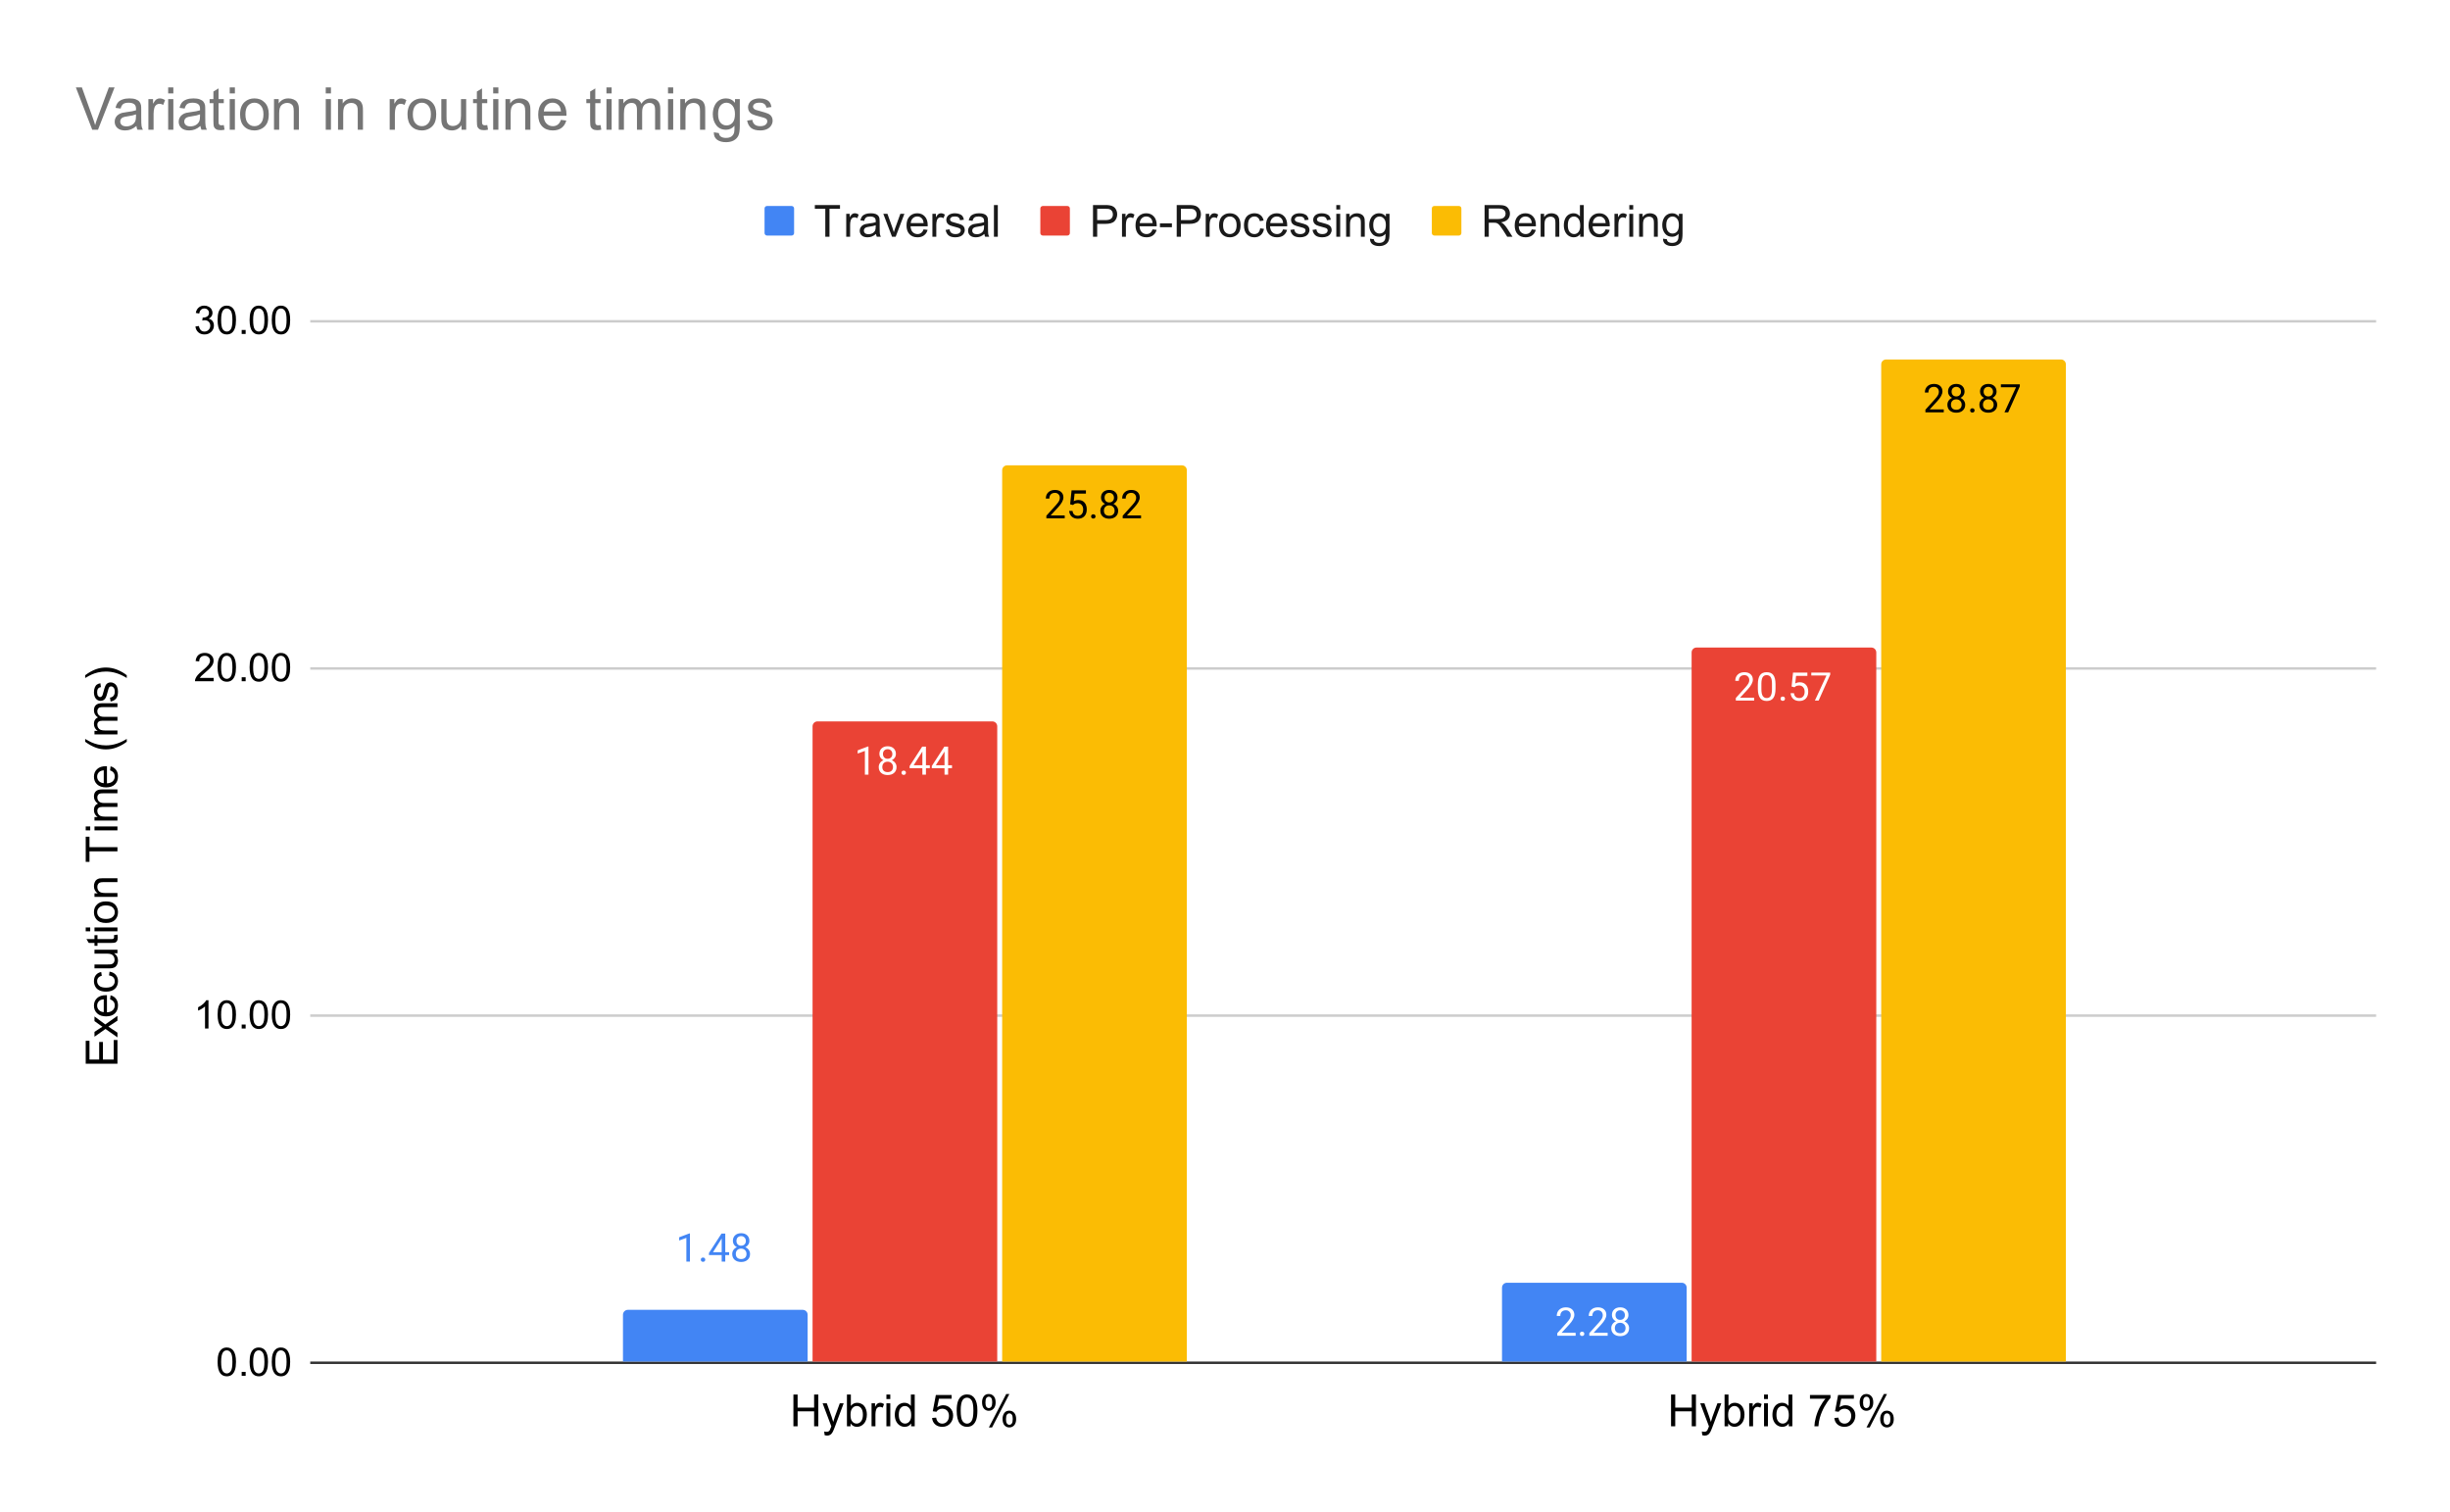 <svg version="1.1" viewBox="0.0 0.0 995.0 614.0" fill="none" stroke="none" stroke-linecap="square" stroke-miterlimit="10" width="995" height="614" xmlns:xlink="http://www.w3.org/1999/xlink" xmlns="http://www.w3.org/2000/svg"><path fill="#ffffff" d="M0 0L995.0 0L995.0 614.0L0 614.0L0 0Z" fill-rule="nonzero"/><path stroke="#333333" stroke-width="1.0" stroke-linecap="butt" d="M126.5 553.5L964.5 553.5" fill-rule="nonzero"/><path stroke="#cccccc" stroke-width="1.0" stroke-linecap="butt" d="M126.5 412.5L964.5 412.5" fill-rule="nonzero"/><path stroke="#cccccc" stroke-width="1.0" stroke-linecap="butt" d="M126.5 271.5L964.5 271.5" fill-rule="nonzero"/><path stroke="#cccccc" stroke-width="1.0" stroke-linecap="butt" d="M126.5 130.5L964.5 130.5" fill-rule="nonzero"/><clipPath id="id_0"><path d="M126.7 130.133L964.3 130.133L964.3 553.3L126.7 553.3L126.7 130.133Z" clip-rule="nonzero"/></clipPath><path stroke="#000000" stroke-width="2.0" stroke-linecap="butt" stroke-opacity="0.0" clip-path="url(#id_0)" d="M328.0 553.0L253.0 553.0L253.0 534.0C253.0 532.895 253.895 532.0 255.0 532.0L326.0 532.0C327.105 532.0 328.0 532.895 328.0 534.0Z" fill-rule="nonzero"/><path fill="#4285f4" clip-path="url(#id_0)" d="M328.0 553.0L253.0 553.0L253.0 534.0C253.0 532.895 253.895 532.0 255.0 532.0L326.0 532.0C327.105 532.0 328.0 532.895 328.0 534.0Z" fill-rule="nonzero"/><path stroke="#000000" stroke-width="2.0" stroke-linecap="butt" stroke-opacity="0.0" clip-path="url(#id_0)" d="M685.0 553.0L610.0 553.0L610.0 523.0C610.0 521.895 610.895 521.0 612.0 521.0L683.0 521.0C684.105 521.0 685.0 521.895 685.0 523.0Z" fill-rule="nonzero"/><path fill="#4285f4" clip-path="url(#id_0)" d="M685.0 553.0L610.0 553.0L610.0 523.0C610.0 521.895 610.895 521.0 612.0 521.0L683.0 521.0C684.105 521.0 685.0 521.895 685.0 523.0Z" fill-rule="nonzero"/><path stroke="#000000" stroke-width="2.0" stroke-linecap="butt" stroke-opacity="0.0" clip-path="url(#id_0)" d="M405.0 553.0L330.0 553.0L330.0 295.0C330.0 293.895 330.895 293.0 332.0 293.0L403.0 293.0C404.105 293.0 405.0 293.895 405.0 295.0Z" fill-rule="nonzero"/><path fill="#ea4335" clip-path="url(#id_0)" d="M405.0 553.0L330.0 553.0L330.0 295.0C330.0 293.895 330.895 293.0 332.0 293.0L403.0 293.0C404.105 293.0 405.0 293.895 405.0 295.0Z" fill-rule="nonzero"/><path stroke="#000000" stroke-width="2.0" stroke-linecap="butt" stroke-opacity="0.0" clip-path="url(#id_0)" d="M762.0 553.0L687.0 553.0L687.0 265.0C687.0 263.895 687.895 263.0 689.0 263.0L760.0 263.0C761.105 263.0 762.0 263.895 762.0 265.0Z" fill-rule="nonzero"/><path fill="#ea4335" clip-path="url(#id_0)" d="M762.0 553.0L687.0 553.0L687.0 265.0C687.0 263.895 687.895 263.0 689.0 263.0L760.0 263.0C761.105 263.0 762.0 263.895 762.0 265.0Z" fill-rule="nonzero"/><path stroke="#000000" stroke-width="2.0" stroke-linecap="butt" stroke-opacity="0.0" clip-path="url(#id_0)" d="M482.0 553.0L407.0 553.0L407.0 191.0C407.0 189.895 407.895 189.0 409.0 189.0L480.0 189.0C481.105 189.0 482.0 189.895 482.0 191.0Z" fill-rule="nonzero"/><path fill="#fbbc04" clip-path="url(#id_0)" d="M482.0 553.0L407.0 553.0L407.0 191.0C407.0 189.895 407.895 189.0 409.0 189.0L480.0 189.0C481.105 189.0 482.0 189.895 482.0 191.0Z" fill-rule="nonzero"/><path stroke="#000000" stroke-width="2.0" stroke-linecap="butt" stroke-opacity="0.0" clip-path="url(#id_0)" d="M839.0 553.0L764.0 553.0L764.0 148.0C764.0 146.895 764.895 146.0 766.0 146.0L837.0 146.0C838.105 146.0 839.0 146.895 839.0 148.0Z" fill-rule="nonzero"/><path fill="#fbbc04" clip-path="url(#id_0)" d="M839.0 553.0L764.0 553.0L764.0 148.0C764.0 146.895 764.895 146.0 766.0 146.0L837.0 146.0C838.105 146.0 839.0 146.895 839.0 148.0Z" fill-rule="nonzero"/><path stroke="#ffffff" stroke-width="3.0" stroke-linejoin="round" stroke-linecap="round" d="M280.203 512.406L278.75 512.406L278.75 502.765L275.828 503.843L275.828 502.531L279.969 500.968L280.203 500.968L280.203 512.406ZM284.625 511.64Q284.625 511.265 284.844 511.015Q285.078 510.765 285.516 510.765Q285.969 510.765 286.188 511.015Q286.422 511.265 286.422 511.64Q286.422 512 286.188 512.25Q285.969 512.5 285.516 512.5Q285.078 512.5 284.844 512.25Q284.625 512 284.625 511.64ZM294.547 508.578L296.125 508.578L296.125 509.765L294.547 509.765L294.547 512.406L293.094 512.406L293.094 509.765L287.922 509.765L287.922 508.906L293.016 501.031L294.547 501.031L294.547 508.578ZM289.562 508.578L293.094 508.578L293.094 503L292.922 503.312L289.562 508.578ZM304.344 504Q304.344 504.843 303.891 505.515Q303.453 506.172 302.688 506.547Q303.578 506.937 304.094 507.672Q304.609 508.406 304.609 509.328Q304.609 510.812 303.609 511.687Q302.625 512.562 301.0 512.562Q299.359 512.562 298.359 511.687Q297.375 510.797 297.375 509.328Q297.375 508.406 297.875 507.672Q298.391 506.922 299.281 506.547Q298.516 506.172 298.078 505.515Q297.641 504.843 297.641 504Q297.641 502.562 298.562 501.718Q299.484 500.875 301.0 500.875Q302.5 500.875 303.422 501.718Q304.344 502.562 304.344 504ZM303.172 509.297Q303.172 508.343 302.562 507.75Q301.953 507.14 300.969 507.14Q300.0 507.14 299.406 507.734Q298.828 508.328 298.828 509.297Q298.828 510.265 299.391 510.828Q299.969 511.375 301.0 511.375Q302.016 511.375 302.594 510.828Q303.172 510.265 303.172 509.297ZM301.0 502.062Q300.141 502.062 299.609 502.593Q299.094 503.109 299.094 504.015Q299.094 504.89 299.609 505.422Q300.125 505.953 300.984 505.953Q301.859 505.953 302.375 505.422Q302.906 504.89 302.906 504.031Q302.906 503.156 302.359 502.609Q301.828 502.062 301.0 502.062Z" fill-rule="nonzero"/><path fill="#4285f4" d="M280.203 512.406L278.75 512.406L278.75 502.765L275.828 503.843L275.828 502.531L279.969 500.968L280.203 500.968L280.203 512.406ZM284.625 511.64Q284.625 511.265 284.844 511.015Q285.078 510.765 285.516 510.765Q285.969 510.765 286.188 511.015Q286.422 511.265 286.422 511.64Q286.422 512 286.188 512.25Q285.969 512.5 285.516 512.5Q285.078 512.5 284.844 512.25Q284.625 512 284.625 511.64ZM294.547 508.578L296.125 508.578L296.125 509.765L294.547 509.765L294.547 512.406L293.094 512.406L293.094 509.765L287.922 509.765L287.922 508.906L293.016 501.031L294.547 501.031L294.547 508.578ZM289.562 508.578L293.094 508.578L293.094 503L292.922 503.312L289.562 508.578ZM304.344 504Q304.344 504.843 303.891 505.515Q303.453 506.171 302.688 506.546Q303.578 506.937 304.094 507.671Q304.609 508.406 304.609 509.328Q304.609 510.812 303.609 511.687Q302.625 512.562 301.0 512.562Q299.359 512.562 298.359 511.687Q297.375 510.796 297.375 509.328Q297.375 508.406 297.875 507.671Q298.391 506.921 299.281 506.546Q298.516 506.171 298.078 505.515Q297.641 504.843 297.641 504Q297.641 502.562 298.562 501.718Q299.484 500.875 301.0 500.875Q302.5 500.875 303.422 501.718Q304.344 502.562 304.344 504ZM303.172 509.296Q303.172 508.343 302.562 507.75Q301.953 507.14 300.969 507.14Q300.0 507.14 299.406 507.734Q298.828 508.328 298.828 509.296Q298.828 510.265 299.391 510.828Q299.969 511.375 301.0 511.375Q302.016 511.375 302.594 510.828Q303.172 510.265 303.172 509.296ZM301.0 502.062Q300.141 502.062 299.609 502.593Q299.094 503.109 299.094 504.015Q299.094 504.89 299.609 505.421Q300.125 505.953 300.984 505.953Q301.859 505.953 302.375 505.421Q302.906 504.89 302.906 504.031Q302.906 503.156 302.359 502.609Q301.828 502.062 301.0 502.062Z" fill-rule="nonzero"/><path stroke="#4285f4" stroke-width="3.0" stroke-linejoin="round" stroke-linecap="round" d="M639.906 542.525L632.453 542.525L632.453 541.478L636.391 537.103Q637.266 536.118 637.594 535.493Q637.922 534.868 637.922 534.212Q637.922 533.322 637.375 532.759Q636.844 532.181 635.953 532.181Q634.875 532.181 634.266 532.79Q633.672 533.4 633.672 534.493L632.234 534.493Q632.234 532.931 633.234 531.962Q634.25 530.993 635.953 530.993Q637.531 530.993 638.453 531.822Q639.375 532.65 639.375 534.04Q639.375 535.712 637.234 538.04L634.188 541.337L639.906 541.337L639.906 542.525ZM641.625 541.759Q641.625 541.384 641.844 541.134Q642.078 540.884 642.516 540.884Q642.969 540.884 643.188 541.134Q643.422 541.384 643.422 541.759Q643.422 542.118 643.188 542.368Q642.969 542.618 642.516 542.618Q642.078 542.618 641.844 542.368Q641.625 542.118 641.625 541.759ZM652.906 542.525L645.453 542.525L645.453 541.478L649.391 537.103Q650.266 536.118 650.594 535.493Q650.922 534.868 650.922 534.212Q650.922 533.322 650.375 532.759Q649.844 532.181 648.953 532.181Q647.875 532.181 647.266 532.79Q646.672 533.4 646.672 534.493L645.234 534.493Q645.234 532.931 646.234 531.962Q647.25 530.993 648.953 530.993Q650.531 530.993 651.453 531.822Q652.375 532.65 652.375 534.04Q652.375 535.712 650.234 538.04L647.188 541.337L652.906 541.337L652.906 542.525ZM661.344 534.118Q661.344 534.962 660.891 535.634Q660.453 536.29 659.688 536.665Q660.578 537.056 661.094 537.79Q661.609 538.525 661.609 539.447Q661.609 540.931 660.609 541.806Q659.625 542.681 658.0 542.681Q656.359 542.681 655.359 541.806Q654.375 540.915 654.375 539.447Q654.375 538.525 654.875 537.79Q655.391 537.04 656.281 536.665Q655.516 536.29 655.078 535.634Q654.641 534.962 654.641 534.118Q654.641 532.681 655.562 531.837Q656.484 530.993 658.0 530.993Q659.5 530.993 660.422 531.837Q661.344 532.681 661.344 534.118ZM660.172 539.415Q660.172 538.462 659.562 537.868Q658.953 537.259 657.969 537.259Q657.0 537.259 656.406 537.853Q655.828 538.447 655.828 539.415Q655.828 540.384 656.391 540.947Q656.969 541.493 658.0 541.493Q659.016 541.493 659.594 540.947Q660.172 540.384 660.172 539.415ZM658.0 532.181Q657.141 532.181 656.609 532.712Q656.094 533.228 656.094 534.134Q656.094 535.009 656.609 535.54Q657.125 536.072 657.984 536.072Q658.859 536.072 659.375 535.54Q659.906 535.009 659.906 534.15Q659.906 533.275 659.359 532.728Q658.828 532.181 658.0 532.181Z" fill-rule="nonzero"/><path fill="#ffffff" d="M639.906 542.525L632.453 542.525L632.453 541.478L636.391 537.103Q637.266 536.118 637.594 535.493Q637.922 534.868 637.922 534.212Q637.922 533.322 637.375 532.759Q636.844 532.181 635.953 532.181Q634.875 532.181 634.266 532.79Q633.672 533.4 633.672 534.493L632.234 534.493Q632.234 532.931 633.234 531.962Q634.25 530.993 635.953 530.993Q637.531 530.993 638.453 531.822Q639.375 532.65 639.375 534.04Q639.375 535.712 637.234 538.04L634.188 541.337L639.906 541.337L639.906 542.525ZM641.625 541.759Q641.625 541.384 641.844 541.134Q642.078 540.884 642.516 540.884Q642.969 540.884 643.188 541.134Q643.422 541.384 643.422 541.759Q643.422 542.118 643.188 542.368Q642.969 542.618 642.516 542.618Q642.078 542.618 641.844 542.368Q641.625 542.118 641.625 541.759ZM652.906 542.525L645.453 542.525L645.453 541.478L649.391 537.103Q650.266 536.118 650.594 535.493Q650.922 534.868 650.922 534.212Q650.922 533.322 650.375 532.759Q649.844 532.181 648.953 532.181Q647.875 532.181 647.266 532.79Q646.672 533.4 646.672 534.493L645.234 534.493Q645.234 532.931 646.234 531.962Q647.25 530.993 648.953 530.993Q650.531 530.993 651.453 531.822Q652.375 532.65 652.375 534.04Q652.375 535.712 650.234 538.04L647.188 541.337L652.906 541.337L652.906 542.525ZM661.344 534.118Q661.344 534.962 660.891 535.634Q660.453 536.29 659.688 536.665Q660.578 537.056 661.094 537.79Q661.609 538.525 661.609 539.447Q661.609 540.931 660.609 541.806Q659.625 542.681 658.0 542.681Q656.359 542.681 655.359 541.806Q654.375 540.915 654.375 539.447Q654.375 538.525 654.875 537.79Q655.391 537.04 656.281 536.665Q655.516 536.29 655.078 535.634Q654.641 534.962 654.641 534.118Q654.641 532.681 655.562 531.837Q656.484 530.993 658.0 530.993Q659.5 530.993 660.422 531.837Q661.344 532.681 661.344 534.118ZM660.172 539.415Q660.172 538.462 659.562 537.868Q658.953 537.259 657.969 537.259Q657.0 537.259 656.406 537.853Q655.828 538.447 655.828 539.415Q655.828 540.384 656.391 540.947Q656.969 541.493 658.0 541.493Q659.016 541.493 659.594 540.947Q660.172 540.384 660.172 539.415ZM658.0 532.181Q657.141 532.181 656.609 532.712Q656.094 533.228 656.094 534.134Q656.094 535.009 656.609 535.54Q657.125 536.072 657.984 536.072Q658.859 536.072 659.375 535.54Q659.906 535.009 659.906 534.15Q659.906 533.275 659.359 532.728Q658.828 532.181 658.0 532.181Z" fill-rule="nonzero"/><path stroke="#ea4335" stroke-width="3.0" stroke-linejoin="round" stroke-linecap="round" d="M352.703 314.633L351.25 314.633L351.25 304.993L348.328 306.071L348.328 304.758L352.469 303.196L352.703 303.196L352.703 314.633ZM363.844 306.227Q363.844 307.071 363.391 307.743Q362.953 308.399 362.188 308.774Q363.078 309.164 363.594 309.899Q364.109 310.633 364.109 311.555Q364.109 313.039 363.109 313.914Q362.125 314.789 360.5 314.789Q358.859 314.789 357.859 313.914Q356.875 313.024 356.875 311.555Q356.875 310.633 357.375 309.899Q357.891 309.149 358.781 308.774Q358.016 308.399 357.578 307.743Q357.141 307.071 357.141 306.227Q357.141 304.789 358.062 303.946Q358.984 303.102 360.5 303.102Q362.0 303.102 362.922 303.946Q363.844 304.789 363.844 306.227ZM362.672 311.524Q362.672 310.571 362.062 309.977Q361.453 309.368 360.469 309.368Q359.5 309.368 358.906 309.961Q358.328 310.555 358.328 311.524Q358.328 312.493 358.891 313.055Q359.469 313.602 360.5 313.602Q361.516 313.602 362.094 313.055Q362.672 312.493 362.672 311.524ZM360.5 304.289Q359.641 304.289 359.109 304.821Q358.594 305.336 358.594 306.243Q358.594 307.118 359.109 307.649Q359.625 308.18 360.484 308.18Q361.359 308.18 361.875 307.649Q362.406 307.118 362.406 306.258Q362.406 305.383 361.859 304.836Q361.328 304.289 360.5 304.289ZM366.125 313.868Q366.125 313.493 366.344 313.243Q366.578 312.993 367.016 312.993Q367.469 312.993 367.688 313.243Q367.922 313.493 367.922 313.868Q367.922 314.227 367.688 314.477Q367.469 314.727 367.016 314.727Q366.578 314.727 366.344 314.477Q366.125 314.227 366.125 313.868ZM376.047 310.805L377.625 310.805L377.625 311.993L376.047 311.993L376.047 314.633L374.594 314.633L374.594 311.993L369.422 311.993L369.422 311.133L374.516 303.258L376.047 303.258L376.047 310.805ZM371.062 310.805L374.594 310.805L374.594 305.227L374.422 305.539L371.062 310.805ZM385.047 310.805L386.625 310.805L386.625 311.993L385.047 311.993L385.047 314.633L383.594 314.633L383.594 311.993L378.422 311.993L378.422 311.133L383.516 303.258L385.047 303.258L385.047 310.805ZM380.062 310.805L383.594 310.805L383.594 305.227L383.422 305.539L380.062 310.805Z" fill-rule="nonzero"/><path fill="#ffffff" d="M352.703 314.633L351.25 314.633L351.25 304.993L348.328 306.071L348.328 304.758L352.469 303.196L352.703 303.196L352.703 314.633ZM363.844 306.227Q363.844 307.071 363.391 307.743Q362.953 308.399 362.188 308.774Q363.078 309.164 363.594 309.899Q364.109 310.633 364.109 311.555Q364.109 313.039 363.109 313.914Q362.125 314.789 360.5 314.789Q358.859 314.789 357.859 313.914Q356.875 313.024 356.875 311.555Q356.875 310.633 357.375 309.899Q357.891 309.149 358.781 308.774Q358.016 308.399 357.578 307.743Q357.141 307.071 357.141 306.227Q357.141 304.789 358.062 303.946Q358.984 303.102 360.5 303.102Q362.0 303.102 362.922 303.946Q363.844 304.789 363.844 306.227ZM362.672 311.524Q362.672 310.571 362.062 309.977Q361.453 309.368 360.469 309.368Q359.5 309.368 358.906 309.961Q358.328 310.555 358.328 311.524Q358.328 312.493 358.891 313.055Q359.469 313.602 360.5 313.602Q361.516 313.602 362.094 313.055Q362.672 312.493 362.672 311.524ZM360.5 304.289Q359.641 304.289 359.109 304.821Q358.594 305.336 358.594 306.243Q358.594 307.118 359.109 307.649Q359.625 308.18 360.484 308.18Q361.359 308.18 361.875 307.649Q362.406 307.118 362.406 306.258Q362.406 305.383 361.859 304.836Q361.328 304.289 360.5 304.289ZM366.125 313.868Q366.125 313.493 366.344 313.243Q366.578 312.993 367.016 312.993Q367.469 312.993 367.688 313.243Q367.922 313.493 367.922 313.868Q367.922 314.227 367.688 314.477Q367.469 314.727 367.016 314.727Q366.578 314.727 366.344 314.477Q366.125 314.227 366.125 313.868ZM376.047 310.805L377.625 310.805L377.625 311.993L376.047 311.993L376.047 314.633L374.594 314.633L374.594 311.993L369.422 311.993L369.422 311.133L374.516 303.258L376.047 303.258L376.047 310.805ZM371.062 310.805L374.594 310.805L374.594 305.227L374.422 305.539L371.062 310.805ZM385.047 310.805L386.625 310.805L386.625 311.993L385.047 311.993L385.047 314.633L383.594 314.633L383.594 311.993L378.422 311.993L378.422 311.133L383.516 303.258L385.047 303.258L385.047 310.805ZM380.062 310.805L383.594 310.805L383.594 305.227L383.422 305.539L380.062 310.805Z" fill-rule="nonzero"/><path stroke="#ea4335" stroke-width="3.0" stroke-linejoin="round" stroke-linecap="round" d="M712.406 284.553L704.953 284.553L704.953 283.506L708.891 279.131Q709.766 278.147 710.094 277.522Q710.422 276.897 710.422 276.241Q710.422 275.35 709.875 274.787Q709.344 274.209 708.453 274.209Q707.375 274.209 706.766 274.819Q706.172 275.428 706.172 276.522L704.734 276.522Q704.734 274.959 705.734 273.991Q706.75 273.022 708.453 273.022Q710.031 273.022 710.953 273.85Q711.875 274.678 711.875 276.069Q711.875 277.741 709.734 280.069L706.688 283.366L712.406 283.366L712.406 284.553ZM721.078 279.694Q721.078 282.241 720.203 283.475Q719.344 284.709 717.5 284.709Q715.688 284.709 714.812 283.506Q713.938 282.287 713.906 279.897L713.906 277.959Q713.906 275.459 714.766 274.241Q715.641 273.022 717.484 273.022Q719.328 273.022 720.188 274.194Q721.062 275.366 721.078 277.819L721.078 279.694ZM719.641 277.725Q719.641 275.881 719.125 275.053Q718.609 274.209 717.484 274.209Q716.375 274.209 715.859 275.053Q715.359 275.881 715.344 277.616L715.344 279.928Q715.344 281.772 715.875 282.647Q716.422 283.522 717.5 283.522Q718.578 283.522 719.094 282.694Q719.609 281.866 719.641 280.084L719.641 277.725ZM723.125 283.787Q723.125 283.412 723.344 283.162Q723.578 282.912 724.016 282.912Q724.469 282.912 724.688 283.162Q724.922 283.412 724.922 283.787Q724.922 284.147 724.688 284.397Q724.469 284.647 724.016 284.647Q723.578 284.647 723.344 284.397Q723.125 284.147 723.125 283.787ZM727.609 278.85L728.188 273.178L734.016 273.178L734.016 274.506L729.422 274.506L729.078 277.616Q729.906 277.116 730.969 277.116Q732.531 277.116 733.438 278.147Q734.359 279.178 734.359 280.928Q734.359 282.678 733.406 283.694Q732.453 284.709 730.75 284.709Q729.25 284.709 728.297 283.881Q727.344 283.037 727.203 281.553L728.578 281.553Q728.703 282.537 729.266 283.037Q729.828 283.522 730.75 283.522Q731.766 283.522 732.328 282.834Q732.906 282.147 732.906 280.944Q732.906 279.803 732.281 279.116Q731.672 278.412 730.641 278.412Q729.688 278.412 729.156 278.834L728.766 279.147L727.609 278.85ZM743.297 273.991L738.578 284.553L737.062 284.553L741.766 274.366L735.609 274.366L735.609 273.178L743.297 273.178L743.297 273.991Z" fill-rule="nonzero"/><path fill="#ffffff" d="M712.406 284.553L704.953 284.553L704.953 283.506L708.891 279.131Q709.766 278.147 710.094 277.522Q710.422 276.897 710.422 276.241Q710.422 275.35 709.875 274.787Q709.344 274.209 708.453 274.209Q707.375 274.209 706.766 274.819Q706.172 275.428 706.172 276.522L704.734 276.522Q704.734 274.959 705.734 273.991Q706.75 273.022 708.453 273.022Q710.031 273.022 710.953 273.85Q711.875 274.678 711.875 276.069Q711.875 277.741 709.734 280.069L706.688 283.366L712.406 283.366L712.406 284.553ZM721.078 279.694Q721.078 282.241 720.203 283.475Q719.344 284.709 717.5 284.709Q715.688 284.709 714.812 283.506Q713.938 282.287 713.906 279.897L713.906 277.959Q713.906 275.459 714.766 274.241Q715.641 273.022 717.484 273.022Q719.328 273.022 720.188 274.194Q721.062 275.366 721.078 277.819L721.078 279.694ZM719.641 277.725Q719.641 275.881 719.125 275.053Q718.609 274.209 717.484 274.209Q716.375 274.209 715.859 275.053Q715.359 275.881 715.344 277.616L715.344 279.928Q715.344 281.772 715.875 282.647Q716.422 283.522 717.5 283.522Q718.578 283.522 719.094 282.694Q719.609 281.866 719.641 280.084L719.641 277.725ZM723.125 283.787Q723.125 283.412 723.344 283.162Q723.578 282.912 724.016 282.912Q724.469 282.912 724.688 283.162Q724.922 283.412 724.922 283.787Q724.922 284.147 724.688 284.397Q724.469 284.647 724.016 284.647Q723.578 284.647 723.344 284.397Q723.125 284.147 723.125 283.787ZM727.609 278.85L728.188 273.178L734.016 273.178L734.016 274.506L729.422 274.506L729.078 277.616Q729.906 277.116 730.969 277.116Q732.531 277.116 733.438 278.147Q734.359 279.178 734.359 280.928Q734.359 282.678 733.406 283.694Q732.453 284.709 730.75 284.709Q729.25 284.709 728.297 283.881Q727.344 283.037 727.203 281.553L728.578 281.553Q728.703 282.537 729.266 283.037Q729.828 283.522 730.75 283.522Q731.766 283.522 732.328 282.834Q732.906 282.147 732.906 280.944Q732.906 279.803 732.281 279.116Q731.672 278.412 730.641 278.412Q729.688 278.412 729.156 278.834L728.766 279.147L727.609 278.85ZM743.297 273.991L738.578 284.553L737.062 284.553L741.766 274.366L735.609 274.366L735.609 273.178L743.297 273.178L743.297 273.991Z" fill-rule="nonzero"/><path stroke="#fbbc04" stroke-width="3.0" stroke-linejoin="round" stroke-linecap="round" d="M432.406 210.523L424.953 210.523L424.953 209.476L428.891 205.101Q429.766 204.117 430.094 203.492Q430.422 202.867 430.422 202.21Q430.422 201.32 429.875 200.757Q429.344 200.179 428.453 200.179Q427.375 200.179 426.766 200.788Q426.172 201.398 426.172 202.492L424.734 202.492Q424.734 200.929 425.734 199.96Q426.75 198.992 428.453 198.992Q430.031 198.992 430.953 199.82Q431.875 200.648 431.875 202.038Q431.875 203.71 429.734 206.038L426.688 209.335L432.406 209.335L432.406 210.523ZM434.609 204.82L435.188 199.148L441.016 199.148L441.016 200.476L436.422 200.476L436.078 203.585Q436.906 203.085 437.969 203.085Q439.531 203.085 440.438 204.117Q441.359 205.148 441.359 206.898Q441.359 208.648 440.406 209.663Q439.453 210.679 437.75 210.679Q436.25 210.679 435.297 209.851Q434.344 209.007 434.203 207.523L435.578 207.523Q435.703 208.507 436.266 209.007Q436.828 209.492 437.75 209.492Q438.766 209.492 439.328 208.804Q439.906 208.117 439.906 206.913Q439.906 205.773 439.281 205.085Q438.672 204.382 437.641 204.382Q436.688 204.382 436.156 204.804L435.766 205.117L434.609 204.82ZM443.125 209.757Q443.125 209.382 443.344 209.132Q443.578 208.882 444.016 208.882Q444.469 208.882 444.688 209.132Q444.922 209.382 444.922 209.757Q444.922 210.117 444.688 210.367Q444.469 210.617 444.016 210.617Q443.578 210.617 443.344 210.367Q443.125 210.117 443.125 209.757ZM453.844 202.117Q453.844 202.96 453.391 203.632Q452.953 204.288 452.188 204.663Q453.078 205.054 453.594 205.788Q454.109 206.523 454.109 207.445Q454.109 208.929 453.109 209.804Q452.125 210.679 450.5 210.679Q448.859 210.679 447.859 209.804Q446.875 208.913 446.875 207.445Q446.875 206.523 447.375 205.788Q447.891 205.038 448.781 204.663Q448.016 204.288 447.578 203.632Q447.141 202.96 447.141 202.117Q447.141 200.679 448.062 199.835Q448.984 198.992 450.5 198.992Q452.0 198.992 452.922 199.835Q453.844 200.679 453.844 202.117ZM452.672 207.413Q452.672 206.46 452.062 205.867Q451.453 205.257 450.469 205.257Q449.5 205.257 448.906 205.851Q448.328 206.445 448.328 207.413Q448.328 208.382 448.891 208.945Q449.469 209.492 450.5 209.492Q451.516 209.492 452.094 208.945Q452.672 208.382 452.672 207.413ZM450.5 200.179Q449.641 200.179 449.109 200.71Q448.594 201.226 448.594 202.132Q448.594 203.007 449.109 203.538Q449.625 204.07 450.484 204.07Q451.359 204.07 451.875 203.538Q452.406 203.007 452.406 202.148Q452.406 201.273 451.859 200.726Q451.328 200.179 450.5 200.179ZM463.406 210.523L455.953 210.523L455.953 209.476L459.891 205.101Q460.766 204.117 461.094 203.492Q461.422 202.867 461.422 202.21Q461.422 201.32 460.875 200.757Q460.344 200.179 459.453 200.179Q458.375 200.179 457.766 200.788Q457.172 201.398 457.172 202.492L455.734 202.492Q455.734 200.929 456.734 199.96Q457.75 198.992 459.453 198.992Q461.031 198.992 461.953 199.82Q462.875 200.648 462.875 202.038Q462.875 203.71 460.734 206.038L457.688 209.335L463.406 209.335L463.406 210.523Z" fill-rule="nonzero"/><path fill="#000000" d="M432.406 210.523L424.953 210.523L424.953 209.476L428.891 205.101Q429.766 204.117 430.094 203.492Q430.422 202.867 430.422 202.21Q430.422 201.32 429.875 200.757Q429.344 200.179 428.453 200.179Q427.375 200.179 426.766 200.788Q426.172 201.398 426.172 202.492L424.734 202.492Q424.734 200.929 425.734 199.96Q426.75 198.992 428.453 198.992Q430.031 198.992 430.953 199.82Q431.875 200.648 431.875 202.038Q431.875 203.71 429.734 206.038L426.688 209.335L432.406 209.335L432.406 210.523ZM434.609 204.82L435.188 199.148L441.016 199.148L441.016 200.476L436.422 200.476L436.078 203.585Q436.906 203.085 437.969 203.085Q439.531 203.085 440.438 204.117Q441.359 205.148 441.359 206.898Q441.359 208.648 440.406 209.663Q439.453 210.679 437.75 210.679Q436.25 210.679 435.297 209.851Q434.344 209.007 434.203 207.523L435.578 207.523Q435.703 208.507 436.266 209.007Q436.828 209.492 437.75 209.492Q438.766 209.492 439.328 208.804Q439.906 208.117 439.906 206.913Q439.906 205.773 439.281 205.085Q438.672 204.382 437.641 204.382Q436.688 204.382 436.156 204.804L435.766 205.117L434.609 204.82ZM443.125 209.757Q443.125 209.382 443.344 209.132Q443.578 208.882 444.016 208.882Q444.469 208.882 444.688 209.132Q444.922 209.382 444.922 209.757Q444.922 210.117 444.688 210.367Q444.469 210.617 444.016 210.617Q443.578 210.617 443.344 210.367Q443.125 210.117 443.125 209.757ZM453.844 202.117Q453.844 202.96 453.391 203.632Q452.953 204.288 452.188 204.663Q453.078 205.054 453.594 205.788Q454.109 206.523 454.109 207.445Q454.109 208.929 453.109 209.804Q452.125 210.679 450.5 210.679Q448.859 210.679 447.859 209.804Q446.875 208.913 446.875 207.445Q446.875 206.523 447.375 205.788Q447.891 205.038 448.781 204.663Q448.016 204.288 447.578 203.632Q447.141 202.96 447.141 202.117Q447.141 200.679 448.062 199.835Q448.984 198.992 450.5 198.992Q452.0 198.992 452.922 199.835Q453.844 200.679 453.844 202.117ZM452.672 207.413Q452.672 206.46 452.062 205.867Q451.453 205.257 450.469 205.257Q449.5 205.257 448.906 205.851Q448.328 206.445 448.328 207.413Q448.328 208.382 448.891 208.945Q449.469 209.492 450.5 209.492Q451.516 209.492 452.094 208.945Q452.672 208.382 452.672 207.413ZM450.5 200.179Q449.641 200.179 449.109 200.71Q448.594 201.226 448.594 202.132Q448.594 203.007 449.109 203.538Q449.625 204.07 450.484 204.07Q451.359 204.07 451.875 203.538Q452.406 203.007 452.406 202.148Q452.406 201.273 451.859 200.726Q451.328 200.179 450.5 200.179ZM463.406 210.523L455.953 210.523L455.953 209.476L459.891 205.101Q460.766 204.117 461.094 203.492Q461.422 202.867 461.422 202.21Q461.422 201.32 460.875 200.757Q460.344 200.179 459.453 200.179Q458.375 200.179 457.766 200.788Q457.172 201.398 457.172 202.492L455.734 202.492Q455.734 200.929 456.734 199.96Q457.75 198.992 459.453 198.992Q461.031 198.992 461.953 199.82Q462.875 200.648 462.875 202.038Q462.875 203.71 460.734 206.038L457.688 209.335L463.406 209.335L463.406 210.523Z" fill-rule="nonzero"/><path stroke="#fbbc04" stroke-width="3.0" stroke-linejoin="round" stroke-linecap="round" d="M789.406 167.468L781.953 167.468L781.953 166.421L785.891 162.046Q786.766 161.062 787.094 160.437Q787.422 159.812 787.422 159.156Q787.422 158.265 786.875 157.702Q786.344 157.124 785.453 157.124Q784.375 157.124 783.766 157.734Q783.172 158.343 783.172 159.437L781.734 159.437Q781.734 157.874 782.734 156.906Q783.75 155.937 785.453 155.937Q787.031 155.937 787.953 156.765Q788.875 157.593 788.875 158.984Q788.875 160.656 786.734 162.984L783.688 166.281L789.406 166.281L789.406 167.468ZM797.844 159.062Q797.844 159.906 797.391 160.577Q796.953 161.234 796.188 161.609Q797.078 161.999 797.594 162.734Q798.109 163.468 798.109 164.39Q798.109 165.874 797.109 166.749Q796.125 167.624 794.5 167.624Q792.859 167.624 791.859 166.749Q790.875 165.859 790.875 164.39Q790.875 163.468 791.375 162.734Q791.891 161.984 792.781 161.609Q792.016 161.234 791.578 160.577Q791.141 159.906 791.141 159.062Q791.141 157.624 792.062 156.781Q792.984 155.937 794.5 155.937Q796.0 155.937 796.922 156.781Q797.844 157.624 797.844 159.062ZM796.672 164.359Q796.672 163.406 796.062 162.812Q795.453 162.202 794.469 162.202Q793.5 162.202 792.906 162.796Q792.328 163.39 792.328 164.359Q792.328 165.327 792.891 165.89Q793.469 166.437 794.5 166.437Q795.516 166.437 796.094 165.89Q796.672 165.327 796.672 164.359ZM794.5 157.124Q793.641 157.124 793.109 157.656Q792.594 158.171 792.594 159.077Q792.594 159.952 793.109 160.484Q793.625 161.015 794.484 161.015Q795.359 161.015 795.875 160.484Q796.406 159.952 796.406 159.093Q796.406 158.218 795.859 157.671Q795.328 157.124 794.5 157.124ZM800.125 166.702Q800.125 166.327 800.344 166.077Q800.578 165.827 801.016 165.827Q801.469 165.827 801.688 166.077Q801.922 166.327 801.922 166.702Q801.922 167.062 801.688 167.312Q801.469 167.562 801.016 167.562Q800.578 167.562 800.344 167.312Q800.125 167.062 800.125 166.702ZM810.844 159.062Q810.844 159.906 810.391 160.577Q809.953 161.234 809.188 161.609Q810.078 161.999 810.594 162.734Q811.109 163.468 811.109 164.39Q811.109 165.874 810.109 166.749Q809.125 167.624 807.5 167.624Q805.859 167.624 804.859 166.749Q803.875 165.859 803.875 164.39Q803.875 163.468 804.375 162.734Q804.891 161.984 805.781 161.609Q805.016 161.234 804.578 160.577Q804.141 159.906 804.141 159.062Q804.141 157.624 805.062 156.781Q805.984 155.937 807.5 155.937Q809.0 155.937 809.922 156.781Q810.844 157.624 810.844 159.062ZM809.672 164.359Q809.672 163.406 809.062 162.812Q808.453 162.202 807.469 162.202Q806.5 162.202 805.906 162.796Q805.328 163.39 805.328 164.359Q805.328 165.327 805.891 165.89Q806.469 166.437 807.5 166.437Q808.516 166.437 809.094 165.89Q809.672 165.327 809.672 164.359ZM807.5 157.124Q806.641 157.124 806.109 157.656Q805.594 158.171 805.594 159.077Q805.594 159.952 806.109 160.484Q806.625 161.015 807.484 161.015Q808.359 161.015 808.875 160.484Q809.406 159.952 809.406 159.093Q809.406 158.218 808.859 157.671Q808.328 157.124 807.5 157.124ZM820.297 156.906L815.578 167.468L814.062 167.468L818.766 157.281L812.609 157.281L812.609 156.093L820.297 156.093L820.297 156.906Z" fill-rule="nonzero"/><path fill="#000000" d="M789.406 167.468L781.953 167.468L781.953 166.421L785.891 162.046Q786.766 161.062 787.094 160.437Q787.422 159.812 787.422 159.156Q787.422 158.265 786.875 157.702Q786.344 157.124 785.453 157.124Q784.375 157.124 783.766 157.734Q783.172 158.343 783.172 159.437L781.734 159.437Q781.734 157.874 782.734 156.906Q783.75 155.937 785.453 155.937Q787.031 155.937 787.953 156.765Q788.875 157.593 788.875 158.984Q788.875 160.656 786.734 162.984L783.688 166.281L789.406 166.281L789.406 167.468ZM797.844 159.062Q797.844 159.906 797.391 160.577Q796.953 161.234 796.188 161.609Q797.078 161.999 797.594 162.734Q798.109 163.468 798.109 164.39Q798.109 165.874 797.109 166.749Q796.125 167.624 794.5 167.624Q792.859 167.624 791.859 166.749Q790.875 165.859 790.875 164.39Q790.875 163.468 791.375 162.734Q791.891 161.984 792.781 161.609Q792.016 161.234 791.578 160.577Q791.141 159.906 791.141 159.062Q791.141 157.624 792.062 156.781Q792.984 155.937 794.5 155.937Q796.0 155.937 796.922 156.781Q797.844 157.624 797.844 159.062ZM796.672 164.359Q796.672 163.406 796.062 162.812Q795.453 162.202 794.469 162.202Q793.5 162.202 792.906 162.796Q792.328 163.39 792.328 164.359Q792.328 165.327 792.891 165.89Q793.469 166.437 794.5 166.437Q795.516 166.437 796.094 165.89Q796.672 165.327 796.672 164.359ZM794.5 157.124Q793.641 157.124 793.109 157.656Q792.594 158.171 792.594 159.077Q792.594 159.952 793.109 160.484Q793.625 161.015 794.484 161.015Q795.359 161.015 795.875 160.484Q796.406 159.952 796.406 159.093Q796.406 158.218 795.859 157.671Q795.328 157.124 794.5 157.124ZM800.125 166.702Q800.125 166.327 800.344 166.077Q800.578 165.827 801.016 165.827Q801.469 165.827 801.688 166.077Q801.922 166.327 801.922 166.702Q801.922 167.062 801.688 167.312Q801.469 167.562 801.016 167.562Q800.578 167.562 800.344 167.312Q800.125 167.062 800.125 166.702ZM810.844 159.062Q810.844 159.906 810.391 160.577Q809.953 161.234 809.188 161.609Q810.078 161.999 810.594 162.734Q811.109 163.468 811.109 164.39Q811.109 165.874 810.109 166.749Q809.125 167.624 807.5 167.624Q805.859 167.624 804.859 166.749Q803.875 165.859 803.875 164.39Q803.875 163.468 804.375 162.734Q804.891 161.984 805.781 161.609Q805.016 161.234 804.578 160.577Q804.141 159.906 804.141 159.062Q804.141 157.624 805.062 156.781Q805.984 155.937 807.5 155.937Q809.0 155.937 809.922 156.781Q810.844 157.624 810.844 159.062ZM809.672 164.359Q809.672 163.406 809.062 162.812Q808.453 162.202 807.469 162.202Q806.5 162.202 805.906 162.796Q805.328 163.39 805.328 164.359Q805.328 165.327 805.891 165.89Q806.469 166.437 807.5 166.437Q808.516 166.437 809.094 165.89Q809.672 165.327 809.672 164.359ZM807.5 157.124Q806.641 157.124 806.109 157.656Q805.594 158.171 805.594 159.077Q805.594 159.952 806.109 160.484Q806.625 161.015 807.484 161.015Q808.359 161.015 808.875 160.484Q809.406 159.952 809.406 159.093Q809.406 158.218 808.859 157.671Q808.328 157.124 807.5 157.124ZM820.297 156.906L815.578 167.468L814.062 167.468L818.766 157.281L812.609 157.281L812.609 156.093L820.297 156.093L820.297 156.906Z" fill-rule="nonzero"/><path fill="#000000" d="M47.7 432.045L34.809 432.045L34.809 422.732L36.341 422.732L36.341 430.342L40.278 430.342L40.278 423.217L41.794 423.217L41.794 430.342L46.184 430.342L46.184 422.42L47.7 422.42L47.7 432.045ZM47.7 421.342L42.841 417.92L38.372 421.076L38.372 419.107L40.559 417.67Q41.184 417.264 41.606 417.014Q41.012 416.639 40.575 416.31L38.372 414.732L38.372 412.842L42.762 416.076L47.7 412.592L47.7 414.545L44.794 416.451L44.012 416.967L47.7 419.42L47.7 421.342ZM44.7 405.889L44.903 404.248Q46.325 404.639 47.122 405.685Q47.919 406.732 47.919 408.357Q47.919 410.404 46.653 411.607Q45.387 412.81 43.106 412.81Q40.762 412.81 39.466 411.607Q38.153 410.389 38.153 408.451Q38.153 406.576 39.434 405.389Q40.7 404.201 43.012 404.201Q43.153 404.201 43.434 404.217L43.434 411.17Q44.981 411.092 45.794 410.31Q46.606 409.514 46.606 408.357Q46.606 407.482 46.153 406.873Q45.7 406.248 44.7 405.889ZM42.137 411.092L42.137 405.873Q40.966 405.982 40.372 406.467Q39.45 407.232 39.45 408.435Q39.45 409.514 40.184 410.264Q40.919 410.998 42.137 411.092ZM44.278 396.185L44.481 394.639Q46.091 394.889 47.012 395.935Q47.919 396.982 47.919 398.514Q47.919 400.435 46.669 401.607Q45.403 402.764 43.075 402.764Q41.559 402.764 40.434 402.264Q39.294 401.764 38.731 400.748Q38.153 399.717 38.153 398.514Q38.153 396.982 38.934 396.029Q39.7 395.06 41.106 394.779L41.341 396.326Q40.403 396.545 39.934 397.107Q39.45 397.654 39.45 398.451Q39.45 399.639 40.309 400.389Q41.169 401.139 43.028 401.139Q44.903 401.139 45.762 400.42Q46.606 399.701 46.606 398.529Q46.606 397.607 46.044 396.982Q45.466 396.357 44.278 396.185ZM47.7 387.17L46.325 387.17Q47.919 388.248 47.919 390.123Q47.919 390.951 47.606 391.67Q47.278 392.389 46.809 392.732Q46.325 393.076 45.622 393.217Q45.153 393.31 44.153 393.31L38.372 393.31L38.372 391.732L43.544 391.732Q44.778 391.732 45.216 391.639Q45.841 391.482 46.2 390.998Q46.544 390.514 46.544 389.81Q46.544 389.092 46.184 388.467Q45.825 387.842 45.2 387.592Q44.559 387.326 43.372 387.326L38.372 387.326L38.372 385.748L47.7 385.748L47.7 387.17ZM46.278 379.826L47.684 379.592Q47.825 380.264 47.825 380.795Q47.825 381.654 47.559 382.139Q47.278 382.607 46.841 382.795Q46.387 382.982 44.966 382.982L39.591 382.982L39.591 384.154L38.372 384.154L38.372 382.982L36.059 382.982L35.106 381.42L38.372 381.42L38.372 379.826L39.591 379.826L39.591 381.42L45.059 381.42Q45.731 381.42 45.934 381.342Q46.122 381.248 46.231 381.06Q46.341 380.873 46.341 380.514Q46.341 380.264 46.278 379.826ZM36.637 378.264L34.809 378.264L34.809 376.685L36.637 376.685L36.637 378.264ZM47.7 378.264L38.372 378.264L38.372 376.685L47.7 376.685L47.7 378.264ZM43.028 374.873Q40.434 374.873 39.184 373.42Q38.153 372.217 38.153 370.498Q38.153 368.56 39.419 367.342Q40.684 366.123 42.903 366.123Q44.7 366.123 45.731 366.67Q46.762 367.201 47.341 368.232Q47.919 369.264 47.919 370.498Q47.919 372.451 46.669 373.67Q45.403 374.873 43.028 374.873ZM43.028 373.248Q44.825 373.248 45.716 372.467Q46.606 371.685 46.606 370.498Q46.606 369.31 45.716 368.529Q44.809 367.748 42.981 367.748Q41.247 367.748 40.356 368.545Q39.466 369.326 39.466 370.498Q39.466 371.685 40.356 372.467Q41.247 373.248 43.028 373.248ZM47.7 364.279L38.372 364.279L38.372 362.857L39.7 362.857Q38.153 361.826 38.153 359.889Q38.153 359.045 38.466 358.342Q38.762 357.623 39.262 357.279Q39.747 356.92 40.419 356.779Q40.856 356.701 41.966 356.701L47.7 356.701L47.7 358.279L42.028 358.279Q41.059 358.279 40.575 358.467Q40.091 358.639 39.809 359.123Q39.528 359.592 39.528 360.217Q39.528 361.232 40.169 361.967Q40.809 362.701 42.606 362.701L47.7 362.701L47.7 364.279ZM47.7 345.795L36.341 345.795L36.341 350.045L34.809 350.045L34.809 339.826L36.341 339.826L36.341 344.092L47.7 344.092L47.7 345.795ZM36.637 337.264L34.809 337.264L34.809 335.685L36.637 335.685L36.637 337.264ZM47.7 337.264L38.372 337.264L38.372 335.685L47.7 335.685L47.7 337.264ZM47.7 333.279L38.372 333.279L38.372 331.857L39.669 331.857Q38.997 331.42 38.575 330.701Q38.153 329.967 38.153 329.029Q38.153 327.998 38.591 327.342Q39.012 326.67 39.794 326.404Q38.153 325.295 38.153 323.514Q38.153 322.123 38.934 321.389Q39.7 320.639 41.294 320.639L47.7 320.639L47.7 322.201L41.825 322.201Q40.872 322.201 40.45 322.357Q40.028 322.514 39.778 322.92Q39.528 323.326 39.528 323.873Q39.528 324.857 40.184 325.514Q40.841 326.154 42.278 326.154L47.7 326.154L47.7 327.732L41.637 327.732Q40.575 327.732 40.059 328.123Q39.528 328.514 39.528 329.389Q39.528 330.06 39.887 330.623Q40.231 331.185 40.903 331.451Q41.575 331.701 42.856 331.701L47.7 331.701L47.7 333.279ZM44.7 312.889L44.903 311.248Q46.325 311.639 47.122 312.685Q47.919 313.732 47.919 315.357Q47.919 317.404 46.653 318.607Q45.387 319.81 43.106 319.81Q40.762 319.81 39.466 318.607Q38.153 317.389 38.153 315.451Q38.153 313.576 39.434 312.389Q40.7 311.201 43.012 311.201Q43.153 311.201 43.434 311.217L43.434 318.17Q44.981 318.092 45.794 317.31Q46.606 316.514 46.606 315.357Q46.606 314.482 46.153 313.873Q45.7 313.248 44.7 312.889ZM42.137 318.092L42.137 312.873Q40.966 312.982 40.372 313.467Q39.45 314.232 39.45 315.435Q39.45 316.514 40.184 317.264Q40.919 317.998 42.137 318.092ZM51.481 301.264Q49.841 302.56 47.622 303.467Q45.403 304.373 43.028 304.373Q40.934 304.373 39.028 303.701Q36.794 302.904 34.591 301.264L34.591 300.123Q36.419 301.185 37.2 301.529Q38.419 302.06 39.731 302.373Q41.387 302.748 43.044 302.748Q47.262 302.748 51.481 300.123L51.481 301.264ZM47.7 298.279L38.372 298.279L38.372 296.857L39.669 296.857Q38.997 296.42 38.575 295.701Q38.153 294.967 38.153 294.029Q38.153 292.998 38.591 292.342Q39.012 291.67 39.794 291.404Q38.153 290.295 38.153 288.514Q38.153 287.123 38.934 286.389Q39.7 285.639 41.294 285.639L47.7 285.639L47.7 287.201L41.825 287.201Q40.872 287.201 40.45 287.357Q40.028 287.514 39.778 287.92Q39.528 288.326 39.528 288.873Q39.528 289.857 40.184 290.514Q40.841 291.154 42.278 291.154L47.7 291.154L47.7 292.732L41.637 292.732Q40.575 292.732 40.059 293.123Q39.528 293.514 39.528 294.389Q39.528 295.06 39.887 295.623Q40.231 296.185 40.903 296.451Q41.575 296.701 42.856 296.701L47.7 296.701L47.7 298.279ZM44.919 284.92L44.669 283.342Q45.606 283.217 46.106 282.623Q46.606 282.014 46.606 280.935Q46.606 279.842 46.169 279.31Q45.716 278.779 45.122 278.779Q44.591 278.779 44.278 279.248Q44.075 279.576 43.747 280.873Q43.309 282.607 42.997 283.279Q42.669 283.951 42.106 284.31Q41.528 284.654 40.841 284.654Q40.216 284.654 39.684 284.373Q39.153 284.076 38.809 283.592Q38.528 283.217 38.341 282.576Q38.153 281.935 38.153 281.217Q38.153 280.107 38.481 279.279Q38.794 278.451 39.341 278.06Q39.872 277.654 40.778 277.514L40.981 279.06Q40.262 279.17 39.856 279.67Q39.45 280.17 39.45 281.092Q39.45 282.185 39.809 282.654Q40.169 283.123 40.653 283.123Q40.966 283.123 41.216 282.92Q41.466 282.732 41.637 282.326Q41.716 282.076 42.044 280.92Q42.481 279.248 42.778 278.592Q43.059 277.92 43.606 277.545Q44.153 277.154 44.95 277.154Q45.747 277.154 46.45 277.623Q47.153 278.076 47.544 278.951Q47.919 279.826 47.919 280.92Q47.919 282.748 47.169 283.701Q46.403 284.654 44.919 284.92ZM51.481 274.248L51.481 275.373Q47.262 272.748 43.044 272.748Q41.387 272.748 39.762 273.123Q38.45 273.42 37.231 273.967Q36.434 274.31 34.591 275.373L34.591 274.248Q36.794 272.592 39.028 271.795Q40.934 271.123 43.028 271.123Q45.403 271.123 47.622 272.029Q49.841 272.935 51.481 274.248Z" fill-rule="nonzero"/><path fill="#000000" d="M88.372 553.144Q88.372 551.112 88.778 549.878Q89.2 548.644 90.028 547.972Q90.856 547.3 92.106 547.3Q93.028 547.3 93.716 547.675Q94.419 548.034 94.872 548.737Q95.325 549.441 95.575 550.441Q95.841 551.441 95.841 553.144Q95.841 555.159 95.419 556.409Q95.013 557.644 94.184 558.331Q93.356 559.003 92.106 559.003Q90.45 559.003 89.497 557.8Q88.372 556.378 88.372 553.144ZM89.809 553.144Q89.809 555.972 90.466 556.909Q91.138 557.831 92.106 557.831Q93.075 557.831 93.731 556.894Q94.388 555.956 94.388 553.144Q94.388 550.316 93.731 549.394Q93.075 548.456 92.091 548.456Q91.122 548.456 90.544 549.284Q89.809 550.331 89.809 553.144ZM98.153 558.8L98.153 557.191L99.763 557.191L99.763 558.8L98.153 558.8ZM101.372 553.144Q101.372 551.112 101.778 549.878Q102.2 548.644 103.028 547.972Q103.856 547.3 105.106 547.3Q106.028 547.3 106.716 547.675Q107.419 548.034 107.872 548.737Q108.325 549.441 108.575 550.441Q108.841 551.441 108.841 553.144Q108.841 555.159 108.419 556.409Q108.013 557.644 107.184 558.331Q106.356 559.003 105.106 559.003Q103.45 559.003 102.497 557.8Q101.372 556.378 101.372 553.144ZM102.809 553.144Q102.809 555.972 103.466 556.909Q104.138 557.831 105.106 557.831Q106.075 557.831 106.731 556.894Q107.388 555.956 107.388 553.144Q107.388 550.316 106.731 549.394Q106.075 548.456 105.091 548.456Q104.122 548.456 103.544 549.284Q102.809 550.331 102.809 553.144ZM110.372 553.144Q110.372 551.112 110.778 549.878Q111.2 548.644 112.028 547.972Q112.856 547.3 114.106 547.3Q115.028 547.3 115.716 547.675Q116.419 548.034 116.872 548.737Q117.325 549.441 117.575 550.441Q117.841 551.441 117.841 553.144Q117.841 555.159 117.419 556.409Q117.013 557.644 116.184 558.331Q115.356 559.003 114.106 559.003Q112.45 559.003 111.497 557.8Q110.372 556.378 110.372 553.144ZM111.809 553.144Q111.809 555.972 112.466 556.909Q113.138 557.831 114.106 557.831Q115.075 557.831 115.731 556.894Q116.388 555.956 116.388 553.144Q116.388 550.316 115.731 549.394Q115.075 548.456 114.091 548.456Q113.122 548.456 112.544 549.284Q111.809 550.331 111.809 553.144Z" fill-rule="nonzero"/><path fill="#000000" d="M84.669 417.744L83.263 417.744L83.263 408.776Q82.747 409.26 81.919 409.744Q81.106 410.229 80.45 410.479L80.45 409.119Q81.622 408.557 82.497 407.776Q83.388 406.979 83.763 406.244L84.669 406.244L84.669 417.744ZM88.372 412.088Q88.372 410.057 88.778 408.823Q89.2 407.588 90.028 406.916Q90.856 406.244 92.106 406.244Q93.028 406.244 93.716 406.619Q94.419 406.979 94.872 407.682Q95.325 408.385 95.575 409.385Q95.841 410.385 95.841 412.088Q95.841 414.104 95.419 415.354Q95.013 416.588 94.184 417.276Q93.356 417.948 92.106 417.948Q90.45 417.948 89.497 416.744Q88.372 415.323 88.372 412.088ZM89.809 412.088Q89.809 414.916 90.466 415.854Q91.138 416.776 92.106 416.776Q93.075 416.776 93.731 415.838Q94.388 414.901 94.388 412.088Q94.388 409.26 93.731 408.338Q93.075 407.401 92.091 407.401Q91.122 407.401 90.544 408.229Q89.809 409.276 89.809 412.088ZM98.153 417.744L98.153 416.135L99.763 416.135L99.763 417.744L98.153 417.744ZM101.372 412.088Q101.372 410.057 101.778 408.823Q102.2 407.588 103.028 406.916Q103.856 406.244 105.106 406.244Q106.028 406.244 106.716 406.619Q107.419 406.979 107.872 407.682Q108.325 408.385 108.575 409.385Q108.841 410.385 108.841 412.088Q108.841 414.104 108.419 415.354Q108.013 416.588 107.184 417.276Q106.356 417.948 105.106 417.948Q103.45 417.948 102.497 416.744Q101.372 415.323 101.372 412.088ZM102.809 412.088Q102.809 414.916 103.466 415.854Q104.138 416.776 105.106 416.776Q106.075 416.776 106.731 415.838Q107.388 414.901 107.388 412.088Q107.388 409.26 106.731 408.338Q106.075 407.401 105.091 407.401Q104.122 407.401 103.544 408.229Q102.809 409.276 102.809 412.088ZM110.372 412.088Q110.372 410.057 110.778 408.823Q111.2 407.588 112.028 406.916Q112.856 406.244 114.106 406.244Q115.028 406.244 115.716 406.619Q116.419 406.979 116.872 407.682Q117.325 408.385 117.575 409.385Q117.841 410.385 117.841 412.088Q117.841 414.104 117.419 415.354Q117.013 416.588 116.184 417.276Q115.356 417.948 114.106 417.948Q112.45 417.948 111.497 416.744Q110.372 415.323 110.372 412.088ZM111.809 412.088Q111.809 414.916 112.466 415.854Q113.138 416.776 114.106 416.776Q115.075 416.776 115.731 415.838Q116.388 414.901 116.388 412.088Q116.388 409.26 115.731 408.338Q115.075 407.401 114.091 407.401Q113.122 407.401 112.544 408.229Q111.809 409.276 111.809 412.088Z" fill-rule="nonzero"/><path fill="#000000" d="M86.763 275.33L86.763 276.689L79.184 276.689Q79.169 276.173 79.356 275.705Q79.638 274.939 80.278 274.189Q80.919 273.439 82.122 272.455Q83.981 270.923 84.638 270.033Q85.294 269.126 85.294 268.33Q85.294 267.501 84.7 266.923Q84.106 266.345 83.138 266.345Q82.122 266.345 81.513 266.955Q80.903 267.564 80.903 268.642L79.45 268.501Q79.606 266.876 80.575 266.033Q81.544 265.189 83.169 265.189Q84.825 265.189 85.778 266.111Q86.747 267.017 86.747 268.361Q86.747 269.048 86.466 269.72Q86.184 270.376 85.528 271.111Q84.872 271.845 83.356 273.126Q82.091 274.189 81.731 274.58Q81.372 274.955 81.138 275.33L86.763 275.33ZM88.372 271.033Q88.372 269.001 88.778 267.767Q89.2 266.533 90.028 265.861Q90.856 265.189 92.106 265.189Q93.028 265.189 93.716 265.564Q94.419 265.923 94.872 266.626Q95.325 267.33 95.575 268.33Q95.841 269.33 95.841 271.033Q95.841 273.048 95.419 274.298Q95.013 275.533 94.184 276.22Q93.356 276.892 92.106 276.892Q90.45 276.892 89.497 275.689Q88.372 274.267 88.372 271.033ZM89.809 271.033Q89.809 273.861 90.466 274.798Q91.138 275.72 92.106 275.72Q93.075 275.72 93.731 274.783Q94.388 273.845 94.388 271.033Q94.388 268.205 93.731 267.283Q93.075 266.345 92.091 266.345Q91.122 266.345 90.544 267.173Q89.809 268.22 89.809 271.033ZM98.153 276.689L98.153 275.08L99.763 275.08L99.763 276.689L98.153 276.689ZM101.372 271.033Q101.372 269.001 101.778 267.767Q102.2 266.533 103.028 265.861Q103.856 265.189 105.106 265.189Q106.028 265.189 106.716 265.564Q107.419 265.923 107.872 266.626Q108.325 267.33 108.575 268.33Q108.841 269.33 108.841 271.033Q108.841 273.048 108.419 274.298Q108.013 275.533 107.184 276.22Q106.356 276.892 105.106 276.892Q103.45 276.892 102.497 275.689Q101.372 274.267 101.372 271.033ZM102.809 271.033Q102.809 273.861 103.466 274.798Q104.138 275.72 105.106 275.72Q106.075 275.72 106.731 274.783Q107.388 273.845 107.388 271.033Q107.388 268.205 106.731 267.283Q106.075 266.345 105.091 266.345Q104.122 266.345 103.544 267.173Q102.809 268.22 102.809 271.033ZM110.372 271.033Q110.372 269.001 110.778 267.767Q111.2 266.533 112.028 265.861Q112.856 265.189 114.106 265.189Q115.028 265.189 115.716 265.564Q116.419 265.923 116.872 266.626Q117.325 267.33 117.575 268.33Q117.841 269.33 117.841 271.033Q117.841 273.048 117.419 274.298Q117.013 275.533 116.184 276.22Q115.356 276.892 114.106 276.892Q112.45 276.892 111.497 275.689Q110.372 274.267 110.372 271.033ZM111.809 271.033Q111.809 273.861 112.466 274.798Q113.138 275.72 114.106 275.72Q115.075 275.72 115.731 274.783Q116.388 273.845 116.388 271.033Q116.388 268.205 115.731 267.283Q115.075 266.345 114.091 266.345Q113.122 266.345 112.544 267.173Q111.809 268.22 111.809 271.033Z" fill-rule="nonzero"/><path fill="#000000" d="M79.372 132.602L80.778 132.415Q81.028 133.618 81.606 134.149Q82.184 134.665 83.028 134.665Q84.013 134.665 84.7 133.977Q85.388 133.29 85.388 132.274Q85.388 131.305 84.747 130.68Q84.122 130.055 83.138 130.055Q82.747 130.055 82.153 130.211L82.309 128.977Q82.45 128.993 82.528 128.993Q83.434 128.993 84.153 128.524Q84.872 128.055 84.872 127.071Q84.872 126.305 84.341 125.805Q83.825 125.29 82.997 125.29Q82.169 125.29 81.622 125.805Q81.075 126.321 80.919 127.352L79.513 127.102Q79.778 125.68 80.684 124.915Q81.606 124.133 82.966 124.133Q83.903 124.133 84.684 124.54Q85.481 124.93 85.888 125.633Q86.309 126.321 86.309 127.102Q86.309 127.852 85.903 128.461Q85.513 129.071 84.731 129.43Q85.747 129.665 86.309 130.399Q86.872 131.133 86.872 132.243Q86.872 133.743 85.778 134.79Q84.684 135.836 83.013 135.836Q81.513 135.836 80.513 134.946Q79.513 134.04 79.372 132.602ZM88.372 129.977Q88.372 127.946 88.778 126.711Q89.2 125.477 90.028 124.805Q90.856 124.133 92.106 124.133Q93.028 124.133 93.716 124.508Q94.419 124.868 94.872 125.571Q95.325 126.274 95.575 127.274Q95.841 128.274 95.841 129.977Q95.841 131.993 95.419 133.243Q95.013 134.477 94.184 135.165Q93.356 135.836 92.106 135.836Q90.45 135.836 89.497 134.633Q88.372 133.211 88.372 129.977ZM89.809 129.977Q89.809 132.805 90.466 133.743Q91.138 134.665 92.106 134.665Q93.075 134.665 93.731 133.727Q94.388 132.79 94.388 129.977Q94.388 127.149 93.731 126.227Q93.075 125.29 92.091 125.29Q91.122 125.29 90.544 126.118Q89.809 127.165 89.809 129.977ZM98.153 135.633L98.153 134.024L99.763 134.024L99.763 135.633L98.153 135.633ZM101.372 129.977Q101.372 127.946 101.778 126.711Q102.2 125.477 103.028 124.805Q103.856 124.133 105.106 124.133Q106.028 124.133 106.716 124.508Q107.419 124.868 107.872 125.571Q108.325 126.274 108.575 127.274Q108.841 128.274 108.841 129.977Q108.841 131.993 108.419 133.243Q108.013 134.477 107.184 135.165Q106.356 135.836 105.106 135.836Q103.45 135.836 102.497 134.633Q101.372 133.211 101.372 129.977ZM102.809 129.977Q102.809 132.805 103.466 133.743Q104.138 134.665 105.106 134.665Q106.075 134.665 106.731 133.727Q107.388 132.79 107.388 129.977Q107.388 127.149 106.731 126.227Q106.075 125.29 105.091 125.29Q104.122 125.29 103.544 126.118Q102.809 127.165 102.809 129.977ZM110.372 129.977Q110.372 127.946 110.778 126.711Q111.2 125.477 112.028 124.805Q112.856 124.133 114.106 124.133Q115.028 124.133 115.716 124.508Q116.419 124.868 116.872 125.571Q117.325 126.274 117.575 127.274Q117.841 128.274 117.841 129.977Q117.841 131.993 117.419 133.243Q117.013 134.477 116.184 135.165Q115.356 135.836 114.106 135.836Q112.45 135.836 111.497 134.633Q110.372 133.211 110.372 129.977ZM111.809 129.977Q111.809 132.805 112.466 133.743Q113.138 134.665 114.106 134.665Q115.075 134.665 115.731 133.727Q116.388 132.79 116.388 129.977Q116.388 127.149 115.731 126.227Q115.075 125.29 114.091 125.29Q113.122 125.29 112.544 126.118Q111.809 127.165 111.809 129.977Z" fill-rule="nonzero"/><path fill="#000000" d="M322.225 579.3L322.225 566.409L323.928 566.409L323.928 571.706L330.631 571.706L330.631 566.409L332.334 566.409L332.334 579.3L330.631 579.3L330.631 573.222L323.928 573.222L323.928 579.3L322.225 579.3ZM334.897 582.894L334.725 581.409Q335.24 581.55 335.631 581.55Q336.162 581.55 336.475 581.378Q336.787 581.206 336.99 580.878Q337.147 580.644 337.475 579.706Q337.522 579.566 337.615 579.316L334.084 569.972L335.787 569.972L337.725 575.378Q338.1 576.394 338.397 577.534Q338.678 576.441 339.053 575.409L341.053 569.972L342.631 569.972L339.084 579.456Q338.506 581.003 338.193 581.581Q337.772 582.362 337.225 582.722Q336.678 583.081 335.928 583.081Q335.459 583.081 334.897 582.894ZM345.428 579.3L343.959 579.3L343.959 566.409L345.553 566.409L345.553 571.019Q346.553 569.753 348.1 569.753Q348.959 569.753 349.725 570.112Q350.506 570.456 350.99 571.081Q351.49 571.706 351.772 572.597Q352.053 573.487 352.053 574.487Q352.053 576.894 350.865 578.206Q349.693 579.519 348.022 579.519Q346.381 579.519 345.428 578.128L345.428 579.3ZM345.412 574.566Q345.412 576.237 345.865 576.987Q346.615 578.206 347.897 578.206Q348.928 578.206 349.678 577.316Q350.443 576.409 350.443 574.628Q350.443 572.8 349.709 571.925Q348.99 571.05 347.959 571.05Q346.928 571.05 346.162 571.956Q345.412 572.862 345.412 574.566ZM353.959 579.3L353.959 569.972L355.381 569.972L355.381 571.378Q355.928 570.394 356.381 570.081Q356.85 569.753 357.397 569.753Q358.209 569.753 359.022 570.269L358.49 571.737Q357.897 571.394 357.318 571.394Q356.803 571.394 356.381 571.706Q355.975 572.019 355.803 572.566Q355.537 573.409 355.537 574.409L355.537 579.3L353.959 579.3ZM359.99 568.237L359.99 566.409L361.568 566.409L361.568 568.237L359.99 568.237ZM359.99 579.3L359.99 569.972L361.568 569.972L361.568 579.3L359.99 579.3ZM370.037 579.3L370.037 578.128Q369.147 579.519 367.412 579.519Q366.303 579.519 365.365 578.909Q364.428 578.284 363.912 577.191Q363.397 576.081 363.397 574.644Q363.397 573.237 363.865 572.112Q364.334 570.972 365.256 570.362Q366.193 569.753 367.35 569.753Q368.193 569.753 368.85 570.112Q369.506 570.472 369.928 571.034L369.928 566.409L371.49 566.409L371.49 579.3L370.037 579.3ZM365.022 574.644Q365.022 576.441 365.772 577.331Q366.537 578.206 367.568 578.206Q368.6 578.206 369.318 577.362Q370.053 576.519 370.053 574.769Q370.053 572.862 369.318 571.972Q368.584 571.066 367.506 571.066Q366.443 571.066 365.725 571.925Q365.022 572.784 365.022 574.644ZM378.537 575.925L380.193 575.784Q380.381 577.003 381.053 577.612Q381.725 578.222 382.678 578.222Q383.818 578.222 384.6 577.362Q385.397 576.503 385.397 575.066Q385.397 573.722 384.631 572.941Q383.881 572.159 382.647 572.159Q381.881 572.159 381.256 572.503Q380.647 572.847 380.303 573.409L378.818 573.206L380.068 566.597L386.475 566.597L386.475 568.097L381.334 568.097L380.631 571.566Q381.803 570.753 383.068 570.753Q384.756 570.753 385.912 571.925Q387.084 573.097 387.084 574.925Q387.084 576.675 386.053 577.956Q384.818 579.519 382.678 579.519Q380.912 579.519 379.803 578.534Q378.693 577.55 378.537 575.925ZM388.537 572.941Q388.537 570.659 389.006 569.269Q389.475 567.878 390.397 567.128Q391.334 566.362 392.74 566.362Q393.772 566.362 394.553 566.784Q395.334 567.191 395.834 567.987Q396.35 568.769 396.647 569.909Q396.943 571.034 396.943 572.941Q396.943 575.206 396.475 576.612Q396.006 578.003 395.068 578.769Q394.147 579.519 392.74 579.519Q390.865 579.519 389.803 578.191Q388.537 576.581 388.537 572.941ZM390.162 572.941Q390.162 576.112 390.897 577.175Q391.647 578.222 392.74 578.222Q393.818 578.222 394.568 577.175Q395.318 576.112 395.318 572.941Q395.318 569.769 394.568 568.722Q393.818 567.675 392.725 567.675Q391.631 567.675 390.975 568.597Q390.162 569.769 390.162 572.941ZM398.834 569.503Q398.834 568.128 399.522 567.159Q400.225 566.191 401.537 566.191Q402.756 566.191 403.553 567.066Q404.35 567.925 404.35 569.612Q404.35 571.237 403.537 572.128Q402.74 573.003 401.553 573.003Q400.397 573.003 399.615 572.144Q398.834 571.269 398.834 569.503ZM401.584 567.284Q400.99 567.284 400.6 567.8Q400.209 568.3 400.209 569.659Q400.209 570.909 400.6 571.409Q401.006 571.909 401.584 571.909Q402.178 571.909 402.568 571.409Q402.959 570.894 402.959 569.55Q402.959 568.3 402.568 567.8Q402.178 567.284 401.584 567.284ZM401.6 579.769L408.647 566.191L409.928 566.191L402.897 579.769L401.6 579.769ZM407.162 576.269Q407.162 574.894 407.85 573.925Q408.553 572.956 409.881 572.956Q411.1 572.956 411.881 573.831Q412.678 574.691 412.678 576.378Q412.678 578.003 411.881 578.894Q411.084 579.769 409.897 579.769Q408.725 579.769 407.943 578.894Q407.162 578.019 407.162 576.269ZM409.928 574.05Q409.334 574.05 408.943 574.566Q408.553 575.066 408.553 576.441Q408.553 577.659 408.943 578.175Q409.334 578.691 409.912 578.691Q410.522 578.691 410.912 578.175Q411.303 577.659 411.303 576.316Q411.303 575.066 410.912 574.566Q410.522 574.05 409.928 574.05Z" fill-rule="nonzero"/><path fill="#000000" d="M678.65 579.3L678.65 566.409L680.353 566.409L680.353 571.706L687.057 571.706L687.057 566.409L688.76 566.409L688.76 579.3L687.057 579.3L687.057 573.222L680.353 573.222L680.353 579.3L678.65 579.3ZM691.322 582.894L691.15 581.409Q691.666 581.55 692.057 581.55Q692.588 581.55 692.9 581.378Q693.213 581.206 693.416 580.878Q693.572 580.644 693.9 579.706Q693.947 579.566 694.041 579.316L690.51 569.972L692.213 569.972L694.15 575.378Q694.525 576.394 694.822 577.534Q695.103 576.441 695.478 575.409L697.478 569.972L699.057 569.972L695.51 579.456Q694.932 581.003 694.619 581.581Q694.197 582.362 693.65 582.722Q693.103 583.081 692.353 583.081Q691.885 583.081 691.322 582.894ZM701.853 579.3L700.385 579.3L700.385 566.409L701.978 566.409L701.978 571.019Q702.978 569.753 704.525 569.753Q705.385 569.753 706.15 570.112Q706.932 570.456 707.416 571.081Q707.916 571.706 708.197 572.597Q708.478 573.487 708.478 574.487Q708.478 576.894 707.291 578.206Q706.119 579.519 704.447 579.519Q702.807 579.519 701.853 578.128L701.853 579.3ZM701.838 574.566Q701.838 576.237 702.291 576.987Q703.041 578.206 704.322 578.206Q705.353 578.206 706.103 577.316Q706.869 576.409 706.869 574.628Q706.869 572.8 706.135 571.925Q705.416 571.05 704.385 571.05Q703.353 571.05 702.588 571.956Q701.838 572.862 701.838 574.566ZM710.385 579.3L710.385 569.972L711.807 569.972L711.807 571.378Q712.353 570.394 712.807 570.081Q713.275 569.753 713.822 569.753Q714.635 569.753 715.447 570.269L714.916 571.737Q714.322 571.394 713.744 571.394Q713.228 571.394 712.807 571.706Q712.4 572.019 712.228 572.566Q711.963 573.409 711.963 574.409L711.963 579.3L710.385 579.3ZM716.416 568.237L716.416 566.409L717.994 566.409L717.994 568.237L716.416 568.237ZM716.416 579.3L716.416 569.972L717.994 569.972L717.994 579.3L716.416 579.3ZM726.463 579.3L726.463 578.128Q725.572 579.519 723.838 579.519Q722.728 579.519 721.791 578.909Q720.853 578.284 720.338 577.191Q719.822 576.081 719.822 574.644Q719.822 573.237 720.291 572.112Q720.76 570.972 721.682 570.362Q722.619 569.753 723.775 569.753Q724.619 569.753 725.275 570.112Q725.932 570.472 726.353 571.034L726.353 566.409L727.916 566.409L727.916 579.3L726.463 579.3ZM721.447 574.644Q721.447 576.441 722.197 577.331Q722.963 578.206 723.994 578.206Q725.025 578.206 725.744 577.362Q726.478 576.519 726.478 574.769Q726.478 572.862 725.744 571.972Q725.01 571.066 723.932 571.066Q722.869 571.066 722.15 571.925Q721.447 572.784 721.447 574.644ZM735.072 568.097L735.072 566.581L743.4 566.581L743.4 567.816Q742.182 569.128 740.963 571.3Q739.76 573.456 739.103 575.753Q738.619 577.378 738.494 579.3L736.869 579.3Q736.9 577.784 737.463 575.628Q738.041 573.472 739.103 571.472Q740.166 569.472 741.369 568.097L735.072 568.097ZM744.963 575.925L746.619 575.784Q746.807 577.003 747.478 577.612Q748.15 578.222 749.103 578.222Q750.244 578.222 751.025 577.362Q751.822 576.503 751.822 575.066Q751.822 573.722 751.057 572.941Q750.307 572.159 749.072 572.159Q748.307 572.159 747.682 572.503Q747.072 572.847 746.728 573.409L745.244 573.206L746.494 566.597L752.9 566.597L752.9 568.097L747.76 568.097L747.057 571.566Q748.228 570.753 749.494 570.753Q751.182 570.753 752.338 571.925Q753.51 573.097 753.51 574.925Q753.51 576.675 752.478 577.956Q751.244 579.519 749.103 579.519Q747.338 579.519 746.228 578.534Q745.119 577.55 744.963 575.925ZM755.26 569.503Q755.26 568.128 755.947 567.159Q756.65 566.191 757.963 566.191Q759.182 566.191 759.978 567.066Q760.775 567.925 760.775 569.612Q760.775 571.237 759.963 572.128Q759.166 573.003 757.978 573.003Q756.822 573.003 756.041 572.144Q755.26 571.269 755.26 569.503ZM758.01 567.284Q757.416 567.284 757.025 567.8Q756.635 568.3 756.635 569.659Q756.635 570.909 757.025 571.409Q757.432 571.909 758.01 571.909Q758.603 571.909 758.994 571.409Q759.385 570.894 759.385 569.55Q759.385 568.3 758.994 567.8Q758.603 567.284 758.01 567.284ZM758.025 579.769L765.072 566.191L766.353 566.191L759.322 579.769L758.025 579.769ZM763.588 576.269Q763.588 574.894 764.275 573.925Q764.978 572.956 766.307 572.956Q767.525 572.956 768.307 573.831Q769.103 574.691 769.103 576.378Q769.103 578.003 768.307 578.894Q767.51 579.769 766.322 579.769Q765.15 579.769 764.369 578.894Q763.588 578.019 763.588 576.269ZM766.353 574.05Q765.76 574.05 765.369 574.566Q764.978 575.066 764.978 576.441Q764.978 577.659 765.369 578.175Q765.76 578.691 766.338 578.691Q766.947 578.691 767.338 578.175Q767.728 577.659 767.728 576.316Q767.728 575.066 767.338 574.566Q766.947 574.05 766.353 574.05Z" fill-rule="nonzero"/><path fill="#4285f4" d="M310.5 84.667C310.5 84.114 310.948 83.667 311.5 83.667L321.5 83.667C322.052 83.667 322.5 84.114 322.5 84.667L322.5 94.667C322.5 95.219 322.052 95.667 321.5 95.667L311.5 95.667C310.948 95.667 310.5 95.219 310.5 94.667Z" fill-rule="nonzero"/><path fill="#1a1a1a" d="M335.172 96.167L335.172 84.807L330.922 84.807L330.922 83.276L341.141 83.276L341.141 84.807L336.875 84.807L336.875 96.167L335.172 96.167ZM343.672 96.167L343.672 86.839L345.094 86.839L345.094 88.245Q345.641 87.26 346.094 86.948Q346.562 86.62 347.109 86.62Q347.922 86.62 348.734 87.135L348.203 88.604Q347.609 88.26 347.031 88.26Q346.516 88.26 346.094 88.573Q345.688 88.885 345.516 89.432Q345.25 90.276 345.25 91.276L345.25 96.167L343.672 96.167ZM355.781 95.01Q354.906 95.76 354.078 96.073Q353.266 96.385 352.344 96.385Q350.797 96.385 349.969 95.635Q349.156 94.87 349.156 93.698Q349.156 93.026 349.469 92.464Q349.781 91.885 350.281 91.542Q350.781 91.198 351.422 91.026Q351.891 90.901 352.828 90.792Q354.734 90.557 355.641 90.245Q355.656 89.917 355.656 89.823Q355.656 88.87 355.203 88.464Q354.594 87.932 353.406 87.932Q352.281 87.932 351.75 88.323Q351.219 88.714 350.969 89.714L349.422 89.495Q349.641 88.495 350.109 87.885Q350.594 87.276 351.5 86.948Q352.422 86.62 353.641 86.62Q354.828 86.62 355.578 86.901Q356.328 87.182 356.672 87.62Q357.031 88.042 357.172 88.682Q357.25 89.089 357.25 90.151L357.25 92.26Q357.25 94.464 357.344 95.057Q357.453 95.635 357.75 96.167L356.094 96.167Q355.844 95.667 355.781 95.01ZM355.641 91.479Q354.781 91.839 353.062 92.073Q352.094 92.214 351.688 92.401Q351.281 92.573 351.062 92.917Q350.844 93.245 350.844 93.667Q350.844 94.292 351.312 94.714Q351.797 95.135 352.719 95.135Q353.641 95.135 354.344 94.745Q355.062 94.339 355.391 93.651Q355.641 93.104 355.641 92.057L355.641 91.479ZM362.281 96.167L358.734 86.839L360.406 86.839L362.406 92.417Q362.734 93.323 363.0 94.307Q363.219 93.557 363.594 92.526L365.656 86.839L367.297 86.839L363.75 96.167L362.281 96.167ZM375.078 93.167L376.719 93.37Q376.328 94.792 375.281 95.589Q374.234 96.385 372.609 96.385Q370.562 96.385 369.359 95.12Q368.156 93.854 368.156 91.573Q368.156 89.229 369.359 87.932Q370.578 86.62 372.516 86.62Q374.391 86.62 375.578 87.901Q376.766 89.167 376.766 91.479Q376.766 91.62 376.75 91.901L369.797 91.901Q369.875 93.448 370.656 94.26Q371.453 95.073 372.609 95.073Q373.484 95.073 374.094 94.62Q374.719 94.167 375.078 93.167ZM369.875 90.604L375.094 90.604Q374.984 89.432 374.5 88.839Q373.734 87.917 372.531 87.917Q371.453 87.917 370.703 88.651Q369.969 89.385 369.875 90.604ZM378.672 96.167L378.672 86.839L380.094 86.839L380.094 88.245Q380.641 87.26 381.094 86.948Q381.562 86.62 382.109 86.62Q382.922 86.62 383.734 87.135L383.203 88.604Q382.609 88.26 382.031 88.26Q381.516 88.26 381.094 88.573Q380.688 88.885 380.516 89.432Q380.25 90.276 380.25 91.276L380.25 96.167L378.672 96.167ZM384.047 93.385L385.625 93.135Q385.75 94.073 386.344 94.573Q386.953 95.073 388.031 95.073Q389.125 95.073 389.656 94.635Q390.188 94.182 390.188 93.589Q390.188 93.057 389.719 92.745Q389.391 92.542 388.094 92.214Q386.359 91.776 385.688 91.464Q385.016 91.135 384.656 90.573Q384.312 89.995 384.312 89.307Q384.312 88.682 384.594 88.151Q384.891 87.62 385.375 87.276Q385.75 86.995 386.391 86.807Q387.031 86.62 387.75 86.62Q388.859 86.62 389.688 86.948Q390.516 87.26 390.906 87.807Q391.312 88.339 391.453 89.245L389.906 89.448Q389.797 88.729 389.297 88.323Q388.797 87.917 387.875 87.917Q386.781 87.917 386.312 88.276Q385.844 88.635 385.844 89.12Q385.844 89.432 386.047 89.682Q386.234 89.932 386.641 90.104Q386.891 90.182 388.047 90.51Q389.719 90.948 390.375 91.245Q391.047 91.526 391.422 92.073Q391.812 92.62 391.812 93.417Q391.812 94.214 391.344 94.917Q390.891 95.62 390.016 96.01Q389.141 96.385 388.047 96.385Q386.219 96.385 385.266 95.635Q384.312 94.87 384.047 93.385ZM399.781 95.01Q398.906 95.76 398.078 96.073Q397.266 96.385 396.344 96.385Q394.797 96.385 393.969 95.635Q393.156 94.87 393.156 93.698Q393.156 93.026 393.469 92.464Q393.781 91.885 394.281 91.542Q394.781 91.198 395.422 91.026Q395.891 90.901 396.828 90.792Q398.734 90.557 399.641 90.245Q399.656 89.917 399.656 89.823Q399.656 88.87 399.203 88.464Q398.594 87.932 397.406 87.932Q396.281 87.932 395.75 88.323Q395.219 88.714 394.969 89.714L393.422 89.495Q393.641 88.495 394.109 87.885Q394.594 87.276 395.5 86.948Q396.422 86.62 397.641 86.62Q398.828 86.62 399.578 86.901Q400.328 87.182 400.672 87.62Q401.031 88.042 401.172 88.682Q401.25 89.089 401.25 90.151L401.25 92.26Q401.25 94.464 401.344 95.057Q401.453 95.635 401.75 96.167L400.094 96.167Q399.844 95.667 399.781 95.01ZM399.641 91.479Q398.781 91.839 397.062 92.073Q396.094 92.214 395.688 92.401Q395.281 92.573 395.062 92.917Q394.844 93.245 394.844 93.667Q394.844 94.292 395.312 94.714Q395.797 95.135 396.719 95.135Q397.641 95.135 398.344 94.745Q399.062 94.339 399.391 93.651Q399.641 93.104 399.641 92.057L399.641 91.479ZM403.656 96.167L403.656 83.276L405.234 83.276L405.234 96.167L403.656 96.167Z" fill-rule="nonzero"/><path fill="#ea4335" d="M422.5 84.667C422.5 84.114 422.948 83.667 423.5 83.667L433.5 83.667C434.052 83.667 434.5 84.114 434.5 84.667L434.5 94.667C434.5 95.219 434.052 95.667 433.5 95.667L423.5 95.667C422.948 95.667 422.5 95.219 422.5 94.667Z" fill-rule="nonzero"/><path fill="#1a1a1a" d="M443.891 96.167L443.891 83.276L448.75 83.276Q450.031 83.276 450.703 83.401Q451.656 83.557 452.297 84.01Q452.938 84.448 453.328 85.26Q453.719 86.057 453.719 87.01Q453.719 88.651 452.672 89.792Q451.625 90.932 448.906 90.932L445.594 90.932L445.594 96.167L443.891 96.167ZM445.594 89.401L448.922 89.401Q450.578 89.401 451.266 88.792Q451.969 88.182 451.969 87.057Q451.969 86.245 451.562 85.682Q451.156 85.104 450.484 84.917Q450.047 84.807 448.891 84.807L445.594 84.807L445.594 89.401ZM455.672 96.167L455.672 86.839L457.094 86.839L457.094 88.245Q457.641 87.26 458.094 86.948Q458.562 86.62 459.109 86.62Q459.922 86.62 460.734 87.135L460.203 88.604Q459.609 88.26 459.031 88.26Q458.516 88.26 458.094 88.573Q457.688 88.885 457.516 89.432Q457.25 90.276 457.25 91.276L457.25 96.167L455.672 96.167ZM468.078 93.167L469.719 93.37Q469.328 94.792 468.281 95.589Q467.234 96.385 465.609 96.385Q463.562 96.385 462.359 95.12Q461.156 93.854 461.156 91.573Q461.156 89.229 462.359 87.932Q463.578 86.62 465.516 86.62Q467.391 86.62 468.578 87.901Q469.766 89.167 469.766 91.479Q469.766 91.62 469.75 91.901L462.797 91.901Q462.875 93.448 463.656 94.26Q464.453 95.073 465.609 95.073Q466.484 95.073 467.094 94.62Q467.719 94.167 468.078 93.167ZM462.875 90.604L468.094 90.604Q467.984 89.432 467.5 88.839Q466.734 87.917 465.531 87.917Q464.453 87.917 463.703 88.651Q462.969 89.385 462.875 90.604ZM471.078 92.292L471.078 90.714L475.938 90.714L475.938 92.292L471.078 92.292ZM477.891 96.167L477.891 83.276L482.75 83.276Q484.031 83.276 484.703 83.401Q485.656 83.557 486.297 84.01Q486.938 84.448 487.328 85.26Q487.719 86.057 487.719 87.01Q487.719 88.651 486.672 89.792Q485.625 90.932 482.906 90.932L479.594 90.932L479.594 96.167L477.891 96.167ZM479.594 89.401L482.922 89.401Q484.578 89.401 485.266 88.792Q485.969 88.182 485.969 87.057Q485.969 86.245 485.562 85.682Q485.156 85.104 484.484 84.917Q484.047 84.807 482.891 84.807L479.594 84.807L479.594 89.401ZM489.672 96.167L489.672 86.839L491.094 86.839L491.094 88.245Q491.641 87.26 492.094 86.948Q492.562 86.62 493.109 86.62Q493.922 86.62 494.734 87.135L494.203 88.604Q493.609 88.26 493.031 88.26Q492.516 88.26 492.094 88.573Q491.688 88.885 491.516 89.432Q491.25 90.276 491.25 91.276L491.25 96.167L489.672 96.167ZM495.094 91.495Q495.094 88.901 496.547 87.651Q497.75 86.62 499.469 86.62Q501.406 86.62 502.625 87.885Q503.844 89.151 503.844 91.37Q503.844 93.167 503.297 94.198Q502.766 95.229 501.734 95.807Q500.703 96.385 499.469 96.385Q497.516 96.385 496.297 95.135Q495.094 93.87 495.094 91.495ZM496.719 91.495Q496.719 93.292 497.5 94.182Q498.281 95.073 499.469 95.073Q500.656 95.073 501.438 94.182Q502.219 93.276 502.219 91.448Q502.219 89.714 501.422 88.823Q500.641 87.932 499.469 87.932Q498.281 87.932 497.5 88.823Q496.719 89.714 496.719 91.495ZM511.781 92.745L513.328 92.948Q513.078 94.557 512.031 95.479Q510.984 96.385 509.453 96.385Q507.531 96.385 506.359 95.135Q505.203 93.87 505.203 91.542Q505.203 90.026 505.703 88.901Q506.203 87.76 507.219 87.198Q508.25 86.62 509.453 86.62Q510.984 86.62 511.938 87.401Q512.906 88.167 513.188 89.573L511.641 89.807Q511.422 88.87 510.859 88.401Q510.312 87.917 509.516 87.917Q508.328 87.917 507.578 88.776Q506.828 89.635 506.828 91.495Q506.828 93.37 507.547 94.229Q508.266 95.073 509.438 95.073Q510.359 95.073 510.984 94.51Q511.609 93.932 511.781 92.745ZM521.078 93.167L522.719 93.37Q522.328 94.792 521.281 95.589Q520.234 96.385 518.609 96.385Q516.562 96.385 515.359 95.12Q514.156 93.854 514.156 91.573Q514.156 89.229 515.359 87.932Q516.578 86.62 518.516 86.62Q520.391 86.62 521.578 87.901Q522.766 89.167 522.766 91.479Q522.766 91.62 522.75 91.901L515.797 91.901Q515.875 93.448 516.656 94.26Q517.453 95.073 518.609 95.073Q519.484 95.073 520.094 94.62Q520.719 94.167 521.078 93.167ZM515.875 90.604L521.094 90.604Q520.984 89.432 520.5 88.839Q519.734 87.917 518.531 87.917Q517.453 87.917 516.703 88.651Q515.969 89.385 515.875 90.604ZM524.047 93.385L525.625 93.135Q525.75 94.073 526.344 94.573Q526.953 95.073 528.031 95.073Q529.125 95.073 529.656 94.635Q530.188 94.182 530.188 93.589Q530.188 93.057 529.719 92.745Q529.391 92.542 528.094 92.214Q526.359 91.776 525.688 91.464Q525.016 91.135 524.656 90.573Q524.312 89.995 524.312 89.307Q524.312 88.682 524.594 88.151Q524.891 87.62 525.375 87.276Q525.75 86.995 526.391 86.807Q527.031 86.62 527.75 86.62Q528.859 86.62 529.688 86.948Q530.516 87.26 530.906 87.807Q531.312 88.339 531.453 89.245L529.906 89.448Q529.797 88.729 529.297 88.323Q528.797 87.917 527.875 87.917Q526.781 87.917 526.312 88.276Q525.844 88.635 525.844 89.12Q525.844 89.432 526.047 89.682Q526.234 89.932 526.641 90.104Q526.891 90.182 528.047 90.51Q529.719 90.948 530.375 91.245Q531.047 91.526 531.422 92.073Q531.812 92.62 531.812 93.417Q531.812 94.214 531.344 94.917Q530.891 95.62 530.016 96.01Q529.141 96.385 528.047 96.385Q526.219 96.385 525.266 95.635Q524.312 94.87 524.047 93.385ZM533.047 93.385L534.625 93.135Q534.75 94.073 535.344 94.573Q535.953 95.073 537.031 95.073Q538.125 95.073 538.656 94.635Q539.188 94.182 539.188 93.589Q539.188 93.057 538.719 92.745Q538.391 92.542 537.094 92.214Q535.359 91.776 534.688 91.464Q534.016 91.135 533.656 90.573Q533.312 89.995 533.312 89.307Q533.312 88.682 533.594 88.151Q533.891 87.62 534.375 87.276Q534.75 86.995 535.391 86.807Q536.031 86.62 536.75 86.62Q537.859 86.62 538.688 86.948Q539.516 87.26 539.906 87.807Q540.312 88.339 540.453 89.245L538.906 89.448Q538.797 88.729 538.297 88.323Q537.797 87.917 536.875 87.917Q535.781 87.917 535.312 88.276Q534.844 88.635 534.844 89.12Q534.844 89.432 535.047 89.682Q535.234 89.932 535.641 90.104Q535.891 90.182 537.047 90.51Q538.719 90.948 539.375 91.245Q540.047 91.526 540.422 92.073Q540.812 92.62 540.812 93.417Q540.812 94.214 540.344 94.917Q539.891 95.62 539.016 96.01Q538.141 96.385 537.047 96.385Q535.219 96.385 534.266 95.635Q533.312 94.87 533.047 93.385ZM542.703 85.104L542.703 83.276L544.281 83.276L544.281 85.104L542.703 85.104ZM542.703 96.167L542.703 86.839L544.281 86.839L544.281 96.167L542.703 96.167ZM546.688 96.167L546.688 86.839L548.109 86.839L548.109 88.167Q549.141 86.62 551.078 86.62Q551.922 86.62 552.625 86.932Q553.344 87.229 553.688 87.729Q554.047 88.214 554.188 88.885Q554.266 89.323 554.266 90.432L554.266 96.167L552.688 96.167L552.688 90.495Q552.688 89.526 552.5 89.042Q552.328 88.557 551.844 88.276Q551.375 87.995 550.75 87.995Q549.734 87.995 549.0 88.635Q548.266 89.276 548.266 91.073L548.266 96.167L546.688 96.167ZM556.391 96.948L557.938 97.167Q558.031 97.885 558.469 98.214Q559.062 98.651 560.078 98.651Q561.172 98.651 561.766 98.198Q562.375 97.76 562.578 96.979Q562.703 96.495 562.703 94.948Q561.656 96.167 560.109 96.167Q558.188 96.167 557.125 94.776Q556.078 93.385 556.078 91.448Q556.078 90.104 556.562 88.979Q557.047 87.854 557.969 87.245Q558.891 86.62 560.125 86.62Q561.781 86.62 562.844 87.964L562.844 86.839L564.312 86.839L564.312 94.901Q564.312 97.089 563.859 97.995Q563.422 98.901 562.453 99.417Q561.5 99.948 560.094 99.948Q558.422 99.948 557.391 99.198Q556.359 98.448 556.391 96.948ZM557.703 91.339Q557.703 93.167 558.438 94.01Q559.172 94.854 560.266 94.854Q561.359 94.854 562.094 94.026Q562.828 93.182 562.828 91.385Q562.828 89.667 562.062 88.807Q561.312 87.932 560.234 87.932Q559.188 87.932 558.438 88.792Q557.703 89.651 557.703 91.339Z" fill-rule="nonzero"/><path fill="#fbbc04" d="M581.5 84.667C581.5 84.114 581.948 83.667 582.5 83.667L592.5 83.667C593.052 83.667 593.5 84.114 593.5 84.667L593.5 94.667C593.5 95.219 593.052 95.667 592.5 95.667L582.5 95.667C581.948 95.667 581.5 95.219 581.5 94.667Z" fill-rule="nonzero"/><path fill="#1a1a1a" d="M602.922 96.167L602.922 83.276L608.625 83.276Q610.344 83.276 611.234 83.635Q612.141 83.979 612.672 84.854Q613.219 85.729 613.219 86.792Q613.219 88.167 612.328 89.104Q611.438 90.042 609.594 90.307Q610.266 90.635 610.609 90.948Q611.359 91.635 612.031 92.667L614.266 96.167L612.125 96.167L610.422 93.479Q609.672 92.323 609.188 91.714Q608.703 91.089 608.312 90.854Q607.938 90.604 607.547 90.51Q607.25 90.448 606.594 90.448L604.625 90.448L604.625 96.167L602.922 96.167ZM604.625 88.964L608.281 88.964Q609.453 88.964 610.109 88.729Q610.766 88.479 611.109 87.948Q611.453 87.417 611.453 86.792Q611.453 85.885 610.781 85.292Q610.125 84.698 608.703 84.698L604.625 84.698L604.625 88.964ZM622.078 93.167L623.719 93.37Q623.328 94.792 622.281 95.589Q621.234 96.385 619.609 96.385Q617.562 96.385 616.359 95.12Q615.156 93.854 615.156 91.573Q615.156 89.229 616.359 87.932Q617.578 86.62 619.516 86.62Q621.391 86.62 622.578 87.901Q623.766 89.167 623.766 91.479Q623.766 91.62 623.75 91.901L616.797 91.901Q616.875 93.448 617.656 94.26Q618.453 95.073 619.609 95.073Q620.484 95.073 621.094 94.62Q621.719 94.167 622.078 93.167ZM616.875 90.604L622.094 90.604Q621.984 89.432 621.5 88.839Q620.734 87.917 619.531 87.917Q618.453 87.917 617.703 88.651Q616.969 89.385 616.875 90.604ZM625.688 96.167L625.688 86.839L627.109 86.839L627.109 88.167Q628.141 86.62 630.078 86.62Q630.922 86.62 631.625 86.932Q632.344 87.229 632.688 87.729Q633.047 88.214 633.188 88.885Q633.266 89.323 633.266 90.432L633.266 96.167L631.688 96.167L631.688 90.495Q631.688 89.526 631.5 89.042Q631.328 88.557 630.844 88.276Q630.375 87.995 629.75 87.995Q628.734 87.995 628.0 88.635Q627.266 89.276 627.266 91.073L627.266 96.167L625.688 96.167ZM641.75 96.167L641.75 94.995Q640.859 96.385 639.125 96.385Q638.016 96.385 637.078 95.776Q636.141 95.151 635.625 94.057Q635.109 92.948 635.109 91.51Q635.109 90.104 635.578 88.979Q636.047 87.839 636.969 87.229Q637.906 86.62 639.062 86.62Q639.906 86.62 640.562 86.979Q641.219 87.339 641.641 87.901L641.641 83.276L643.203 83.276L643.203 96.167L641.75 96.167ZM636.734 91.51Q636.734 93.307 637.484 94.198Q638.25 95.073 639.281 95.073Q640.312 95.073 641.031 94.229Q641.766 93.385 641.766 91.635Q641.766 89.729 641.031 88.839Q640.297 87.932 639.219 87.932Q638.156 87.932 637.438 88.792Q636.734 89.651 636.734 91.51ZM652.078 93.167L653.719 93.37Q653.328 94.792 652.281 95.589Q651.234 96.385 649.609 96.385Q647.562 96.385 646.359 95.12Q645.156 93.854 645.156 91.573Q645.156 89.229 646.359 87.932Q647.578 86.62 649.516 86.62Q651.391 86.62 652.578 87.901Q653.766 89.167 653.766 91.479Q653.766 91.62 653.75 91.901L646.797 91.901Q646.875 93.448 647.656 94.26Q648.453 95.073 649.609 95.073Q650.484 95.073 651.094 94.62Q651.719 94.167 652.078 93.167ZM646.875 90.604L652.094 90.604Q651.984 89.432 651.5 88.839Q650.734 87.917 649.531 87.917Q648.453 87.917 647.703 88.651Q646.969 89.385 646.875 90.604ZM655.672 96.167L655.672 86.839L657.094 86.839L657.094 88.245Q657.641 87.26 658.094 86.948Q658.562 86.62 659.109 86.62Q659.922 86.62 660.734 87.135L660.203 88.604Q659.609 88.26 659.031 88.26Q658.516 88.26 658.094 88.573Q657.688 88.885 657.516 89.432Q657.25 90.276 657.25 91.276L657.25 96.167L655.672 96.167ZM661.703 85.104L661.703 83.276L663.281 83.276L663.281 85.104L661.703 85.104ZM661.703 96.167L661.703 86.839L663.281 86.839L663.281 96.167L661.703 96.167ZM665.688 96.167L665.688 86.839L667.109 86.839L667.109 88.167Q668.141 86.62 670.078 86.62Q670.922 86.62 671.625 86.932Q672.344 87.229 672.688 87.729Q673.047 88.214 673.188 88.885Q673.266 89.323 673.266 90.432L673.266 96.167L671.688 96.167L671.688 90.495Q671.688 89.526 671.5 89.042Q671.328 88.557 670.844 88.276Q670.375 87.995 669.75 87.995Q668.734 87.995 668.0 88.635Q667.266 89.276 667.266 91.073L667.266 96.167L665.688 96.167ZM675.391 96.948L676.938 97.167Q677.031 97.885 677.469 98.214Q678.062 98.651 679.078 98.651Q680.172 98.651 680.766 98.198Q681.375 97.76 681.578 96.979Q681.703 96.495 681.703 94.948Q680.656 96.167 679.109 96.167Q677.188 96.167 676.125 94.776Q675.078 93.385 675.078 91.448Q675.078 90.104 675.562 88.979Q676.047 87.854 676.969 87.245Q677.891 86.62 679.125 86.62Q680.781 86.62 681.844 87.964L681.844 86.839L683.312 86.839L683.312 94.901Q683.312 97.089 682.859 97.995Q682.422 98.901 681.453 99.417Q680.5 99.948 679.094 99.948Q677.422 99.948 676.391 99.198Q675.359 98.448 675.391 96.948ZM676.703 91.339Q676.703 93.167 677.438 94.01Q678.172 94.854 679.266 94.854Q680.359 94.854 681.094 94.026Q681.828 93.182 681.828 91.385Q681.828 89.667 681.062 88.807Q680.312 87.932 679.234 87.932Q678.188 87.932 677.438 88.792Q676.703 89.651 676.703 91.339Z" fill-rule="nonzero"/><path fill="#757575" d="M37.466 52.7L30.809 35.513L33.263 35.513L37.731 47.997Q38.278 49.497 38.638 50.809Q39.028 49.403 39.559 47.997L44.2 35.513L46.528 35.513L39.794 52.7L37.466 52.7ZM55.403 51.169Q54.231 52.153 53.138 52.575Q52.059 52.981 50.825 52.981Q48.778 52.981 47.669 51.981Q46.575 50.981 46.575 49.419Q46.575 48.497 46.981 47.747Q47.403 46.997 48.075 46.544Q48.747 46.075 49.591 45.841Q50.216 45.684 51.466 45.528Q54.028 45.216 55.231 44.794Q55.247 44.372 55.247 44.247Q55.247 42.966 54.638 42.434Q53.841 41.716 52.247 41.716Q50.747 41.716 50.044 42.247Q49.341 42.763 48.997 44.091L46.934 43.809Q47.216 42.481 47.856 41.669Q48.497 40.856 49.716 40.419Q50.934 39.966 52.544 39.966Q54.138 39.966 55.138 40.341Q56.138 40.716 56.606 41.294Q57.075 41.856 57.263 42.731Q57.356 43.263 57.356 44.669L57.356 47.481Q57.356 50.419 57.497 51.2Q57.638 51.981 58.028 52.7L55.825 52.7Q55.497 52.044 55.403 51.169ZM55.231 46.45Q54.075 46.919 51.778 47.247Q50.481 47.434 49.934 47.669Q49.403 47.903 49.106 48.356Q48.825 48.809 48.825 49.356Q48.825 50.2 49.45 50.763Q50.091 51.325 51.325 51.325Q52.544 51.325 53.497 50.794Q54.45 50.263 54.888 49.341Q55.231 48.622 55.231 47.231L55.231 46.45ZM60.263 52.7L60.263 40.247L62.153 40.247L62.153 42.138Q62.888 40.809 63.497 40.388Q64.122 39.966 64.856 39.966Q65.919 39.966 67.028 40.653L66.294 42.606Q65.528 42.153 64.747 42.153Q64.059 42.153 63.497 42.575Q62.95 42.981 62.716 43.716Q62.372 44.841 62.372 46.184L62.372 52.7L60.263 52.7ZM68.294 37.95L68.294 35.513L70.403 35.513L70.403 37.95L68.294 37.95ZM68.294 52.7L68.294 40.247L70.403 40.247L70.403 52.7L68.294 52.7ZM81.403 51.169Q80.231 52.153 79.138 52.575Q78.059 52.981 76.825 52.981Q74.778 52.981 73.669 51.981Q72.575 50.981 72.575 49.419Q72.575 48.497 72.981 47.747Q73.403 46.997 74.075 46.544Q74.747 46.075 75.591 45.841Q76.216 45.684 77.466 45.528Q80.028 45.216 81.231 44.794Q81.247 44.372 81.247 44.247Q81.247 42.966 80.638 42.434Q79.841 41.716 78.247 41.716Q76.747 41.716 76.044 42.247Q75.341 42.763 74.997 44.091L72.934 43.809Q73.216 42.481 73.856 41.669Q74.497 40.856 75.716 40.419Q76.934 39.966 78.544 39.966Q80.138 39.966 81.138 40.341Q82.138 40.716 82.606 41.294Q83.075 41.856 83.263 42.731Q83.356 43.263 83.356 44.669L83.356 47.481Q83.356 50.419 83.497 51.2Q83.638 51.981 84.028 52.7L81.825 52.7Q81.497 52.044 81.403 51.169ZM81.231 46.45Q80.075 46.919 77.778 47.247Q76.481 47.434 75.934 47.669Q75.403 47.903 75.106 48.356Q74.825 48.809 74.825 49.356Q74.825 50.2 75.45 50.763Q76.091 51.325 77.325 51.325Q78.544 51.325 79.497 50.794Q80.45 50.263 80.888 49.341Q81.231 48.622 81.231 47.231L81.231 46.45ZM90.888 50.809L91.2 52.669Q90.309 52.872 89.606 52.872Q88.45 52.872 87.809 52.513Q87.184 52.138 86.919 51.544Q86.669 50.95 86.669 49.059L86.669 41.888L85.122 41.888L85.122 40.247L86.669 40.247L86.669 37.169L88.763 35.903L88.763 40.247L90.888 40.247L90.888 41.888L88.763 41.888L88.763 49.169Q88.763 50.075 88.872 50.341Q88.997 50.591 89.247 50.747Q89.497 50.888 89.966 50.888Q90.309 50.888 90.888 50.809ZM93.294 37.95L93.294 35.513L95.403 35.513L95.403 37.95L93.294 37.95ZM93.294 52.7L93.294 40.247L95.403 40.247L95.403 52.7L93.294 52.7ZM97.497 46.481Q97.497 43.013 99.419 41.356Q101.028 39.966 103.341 39.966Q105.903 39.966 107.528 41.653Q109.153 43.341 109.153 46.294Q109.153 48.7 108.434 50.075Q107.716 51.45 106.341 52.216Q104.966 52.981 103.341 52.981Q100.716 52.981 99.106 51.309Q97.497 49.622 97.497 46.481ZM99.669 46.481Q99.669 48.872 100.7 50.059Q101.747 51.247 103.341 51.247Q104.903 51.247 105.95 50.059Q106.997 48.856 106.997 46.403Q106.997 44.091 105.934 42.903Q104.888 41.716 103.341 41.716Q101.747 41.716 100.7 42.903Q99.669 44.091 99.669 46.481ZM111.278 52.7L111.278 40.247L113.184 40.247L113.184 42.028Q114.559 39.966 117.138 39.966Q118.263 39.966 119.2 40.372Q120.153 40.778 120.622 41.434Q121.091 42.091 121.278 42.997Q121.403 43.575 121.403 45.044L121.403 52.7L119.294 52.7L119.294 45.122Q119.294 43.841 119.044 43.2Q118.794 42.559 118.169 42.184Q117.544 41.794 116.7 41.794Q115.356 41.794 114.372 42.653Q113.388 43.513 113.388 45.903L113.388 52.7L111.278 52.7ZM132.294 37.95L132.294 35.513L134.403 35.513L134.403 37.95L132.294 37.95ZM132.294 52.7L132.294 40.247L134.403 40.247L134.403 52.7L132.294 52.7ZM137.278 52.7L137.278 40.247L139.184 40.247L139.184 42.028Q140.559 39.966 143.137 39.966Q144.262 39.966 145.2 40.372Q146.153 40.778 146.622 41.434Q147.091 42.091 147.278 42.997Q147.403 43.575 147.403 45.044L147.403 52.7L145.294 52.7L145.294 45.122Q145.294 43.841 145.044 43.2Q144.794 42.559 144.169 42.184Q143.544 41.794 142.7 41.794Q141.356 41.794 140.372 42.653Q139.387 43.513 139.387 45.903L139.387 52.7L137.278 52.7ZM158.262 52.7L158.262 40.247L160.153 40.247L160.153 42.138Q160.887 40.809 161.497 40.388Q162.122 39.966 162.856 39.966Q163.919 39.966 165.028 40.653L164.294 42.606Q163.528 42.153 162.747 42.153Q162.059 42.153 161.497 42.575Q160.95 42.981 160.716 43.716Q160.372 44.841 160.372 46.184L160.372 52.7L158.262 52.7ZM165.497 46.481Q165.497 43.013 167.419 41.356Q169.028 39.966 171.341 39.966Q173.903 39.966 175.528 41.653Q177.153 43.341 177.153 46.294Q177.153 48.7 176.434 50.075Q175.716 51.45 174.341 52.216Q172.966 52.981 171.341 52.981Q168.716 52.981 167.106 51.309Q165.497 49.622 165.497 46.481ZM167.669 46.481Q167.669 48.872 168.7 50.059Q169.747 51.247 171.341 51.247Q172.903 51.247 173.95 50.059Q174.997 48.856 174.997 46.403Q174.997 44.091 173.934 42.903Q172.887 41.716 171.341 41.716Q169.747 41.716 168.7 42.903Q167.669 44.091 167.669 46.481ZM187.434 52.7L187.434 50.872Q185.981 52.981 183.497 52.981Q182.387 52.981 181.434 52.559Q180.481 52.138 180.012 51.497Q179.559 50.856 179.372 49.934Q179.231 49.309 179.231 47.966L179.231 40.247L181.341 40.247L181.341 47.153Q181.341 48.809 181.481 49.388Q181.669 50.216 182.309 50.7Q182.966 51.169 183.919 51.169Q184.856 51.169 185.684 50.684Q186.528 50.184 186.872 49.356Q187.216 48.513 187.216 46.919L187.216 40.247L189.325 40.247L189.325 52.7L187.434 52.7ZM197.887 50.809L198.2 52.669Q197.309 52.872 196.606 52.872Q195.45 52.872 194.809 52.513Q194.184 52.138 193.919 51.544Q193.669 50.95 193.669 49.059L193.669 41.888L192.122 41.888L192.122 40.247L193.669 40.247L193.669 37.169L195.762 35.903L195.762 40.247L197.887 40.247L197.887 41.888L195.762 41.888L195.762 49.169Q195.762 50.075 195.872 50.341Q195.997 50.591 196.247 50.747Q196.497 50.888 196.966 50.888Q197.309 50.888 197.887 50.809ZM200.294 37.95L200.294 35.513L202.403 35.513L202.403 37.95L200.294 37.95ZM200.294 52.7L200.294 40.247L202.403 40.247L202.403 52.7L200.294 52.7ZM205.278 52.7L205.278 40.247L207.184 40.247L207.184 42.028Q208.559 39.966 211.137 39.966Q212.262 39.966 213.2 40.372Q214.153 40.778 214.622 41.434Q215.091 42.091 215.278 42.997Q215.403 43.575 215.403 45.044L215.403 52.7L213.294 52.7L213.294 45.122Q213.294 43.841 213.044 43.2Q212.794 42.559 212.169 42.184Q211.544 41.794 210.7 41.794Q209.356 41.794 208.372 42.653Q207.387 43.513 207.387 45.903L207.387 52.7L205.278 52.7ZM227.809 48.684L229.981 48.966Q229.466 50.872 228.075 51.934Q226.684 52.981 224.512 52.981Q221.778 52.981 220.169 51.309Q218.575 49.622 218.575 46.575Q218.575 43.434 220.184 41.7Q221.809 39.966 224.387 39.966Q226.887 39.966 228.466 41.669Q230.059 43.372 230.059 46.45Q230.059 46.638 230.044 47.013L220.762 47.013Q220.872 49.059 221.919 50.153Q222.966 51.247 224.528 51.247Q225.684 51.247 226.497 50.638Q227.325 50.028 227.809 48.684ZM220.872 45.278L227.825 45.278Q227.684 43.716 227.028 42.919Q226.028 41.7 224.419 41.7Q222.966 41.7 221.966 42.684Q220.981 43.653 220.872 45.278ZM243.887 50.809L244.2 52.669Q243.309 52.872 242.606 52.872Q241.45 52.872 240.809 52.513Q240.184 52.138 239.919 51.544Q239.669 50.95 239.669 49.059L239.669 41.888L238.122 41.888L238.122 40.247L239.669 40.247L239.669 37.169L241.762 35.903L241.762 40.247L243.887 40.247L243.887 41.888L241.762 41.888L241.762 49.169Q241.762 50.075 241.872 50.341Q241.997 50.591 242.247 50.747Q242.497 50.888 242.966 50.888Q243.309 50.888 243.887 50.809ZM246.294 37.95L246.294 35.513L248.403 35.513L248.403 37.95L246.294 37.95ZM246.294 52.7L246.294 40.247L248.403 40.247L248.403 52.7L246.294 52.7ZM251.278 52.7L251.278 40.247L253.169 40.247L253.169 41.997Q253.762 41.091 254.731 40.528Q255.7 39.966 256.95 39.966Q258.325 39.966 259.2 40.544Q260.091 41.122 260.466 42.153Q261.934 39.966 264.309 39.966Q266.153 39.966 267.153 40.997Q268.153 42.028 268.153 44.153L268.153 52.7L266.044 52.7L266.044 44.856Q266.044 43.591 265.841 43.044Q265.637 42.481 265.091 42.138Q264.559 41.794 263.841 41.794Q262.528 41.794 261.653 42.669Q260.794 43.544 260.794 45.466L260.794 52.7L258.684 52.7L258.684 44.606Q258.684 43.2 258.169 42.497Q257.653 41.794 256.481 41.794Q255.591 41.794 254.825 42.263Q254.075 42.731 253.731 43.638Q253.387 44.544 253.387 46.247L253.387 52.7L251.278 52.7ZM271.294 37.95L271.294 35.513L273.403 35.513L273.403 37.95L271.294 37.95ZM271.294 52.7L271.294 40.247L273.403 40.247L273.403 52.7L271.294 52.7ZM276.278 52.7L276.278 40.247L278.184 40.247L278.184 42.028Q279.559 39.966 282.137 39.966Q283.262 39.966 284.2 40.372Q285.153 40.778 285.622 41.434Q286.091 42.091 286.278 42.997Q286.403 43.575 286.403 45.044L286.403 52.7L284.294 52.7L284.294 45.122Q284.294 43.841 284.044 43.2Q283.794 42.559 283.169 42.184Q282.544 41.794 281.7 41.794Q280.356 41.794 279.372 42.653Q278.387 43.513 278.387 45.903L278.387 52.7L276.278 52.7ZM289.903 53.731L291.95 54.044Q292.075 54.981 292.669 55.419Q293.45 56.013 294.809 56.013Q296.278 56.013 297.075 55.419Q297.872 54.841 298.153 53.778Q298.309 53.138 298.294 51.075Q296.919 52.7 294.856 52.7Q292.294 52.7 290.887 50.856Q289.481 48.997 289.481 46.403Q289.481 44.622 290.122 43.122Q290.762 41.606 291.981 40.794Q293.216 39.966 294.872 39.966Q297.075 39.966 298.497 41.747L298.497 40.247L300.45 40.247L300.45 51.013Q300.45 53.919 299.856 55.122Q299.262 56.341 297.981 57.044Q296.7 57.747 294.825 57.747Q292.591 57.747 291.216 56.747Q289.856 55.747 289.903 53.731ZM291.637 46.247Q291.637 48.7 292.606 49.825Q293.591 50.95 295.059 50.95Q296.512 50.95 297.497 49.841Q298.481 48.716 298.481 46.325Q298.481 44.044 297.466 42.888Q296.45 41.716 295.012 41.716Q293.606 41.716 292.622 42.856Q291.637 43.997 291.637 46.247ZM303.434 48.981L305.528 48.653Q305.7 49.903 306.497 50.575Q307.309 51.247 308.747 51.247Q310.2 51.247 310.903 50.653Q311.606 50.059 311.606 49.263Q311.606 48.544 310.981 48.138Q310.559 47.856 308.825 47.419Q306.512 46.841 305.606 46.419Q304.716 45.981 304.247 45.231Q303.794 44.466 303.794 43.559Q303.794 42.731 304.169 42.028Q304.559 41.309 305.216 40.841Q305.7 40.481 306.544 40.231Q307.403 39.966 308.372 39.966Q309.841 39.966 310.95 40.388Q312.059 40.809 312.575 41.544Q313.106 42.263 313.309 43.466L311.247 43.747Q311.106 42.778 310.434 42.247Q309.762 41.7 308.528 41.7Q307.075 41.7 306.45 42.184Q305.825 42.669 305.825 43.309Q305.825 43.716 306.091 44.044Q306.341 44.388 306.903 44.606Q307.216 44.731 308.762 45.153Q310.997 45.747 311.872 46.138Q312.762 46.513 313.262 47.247Q313.778 47.966 313.778 49.044Q313.778 50.091 313.153 51.028Q312.544 51.966 311.387 52.481Q310.231 52.981 308.762 52.981Q306.341 52.981 305.059 51.981Q303.794 50.966 303.434 48.981Z" fill-rule="nonzero"/></svg>